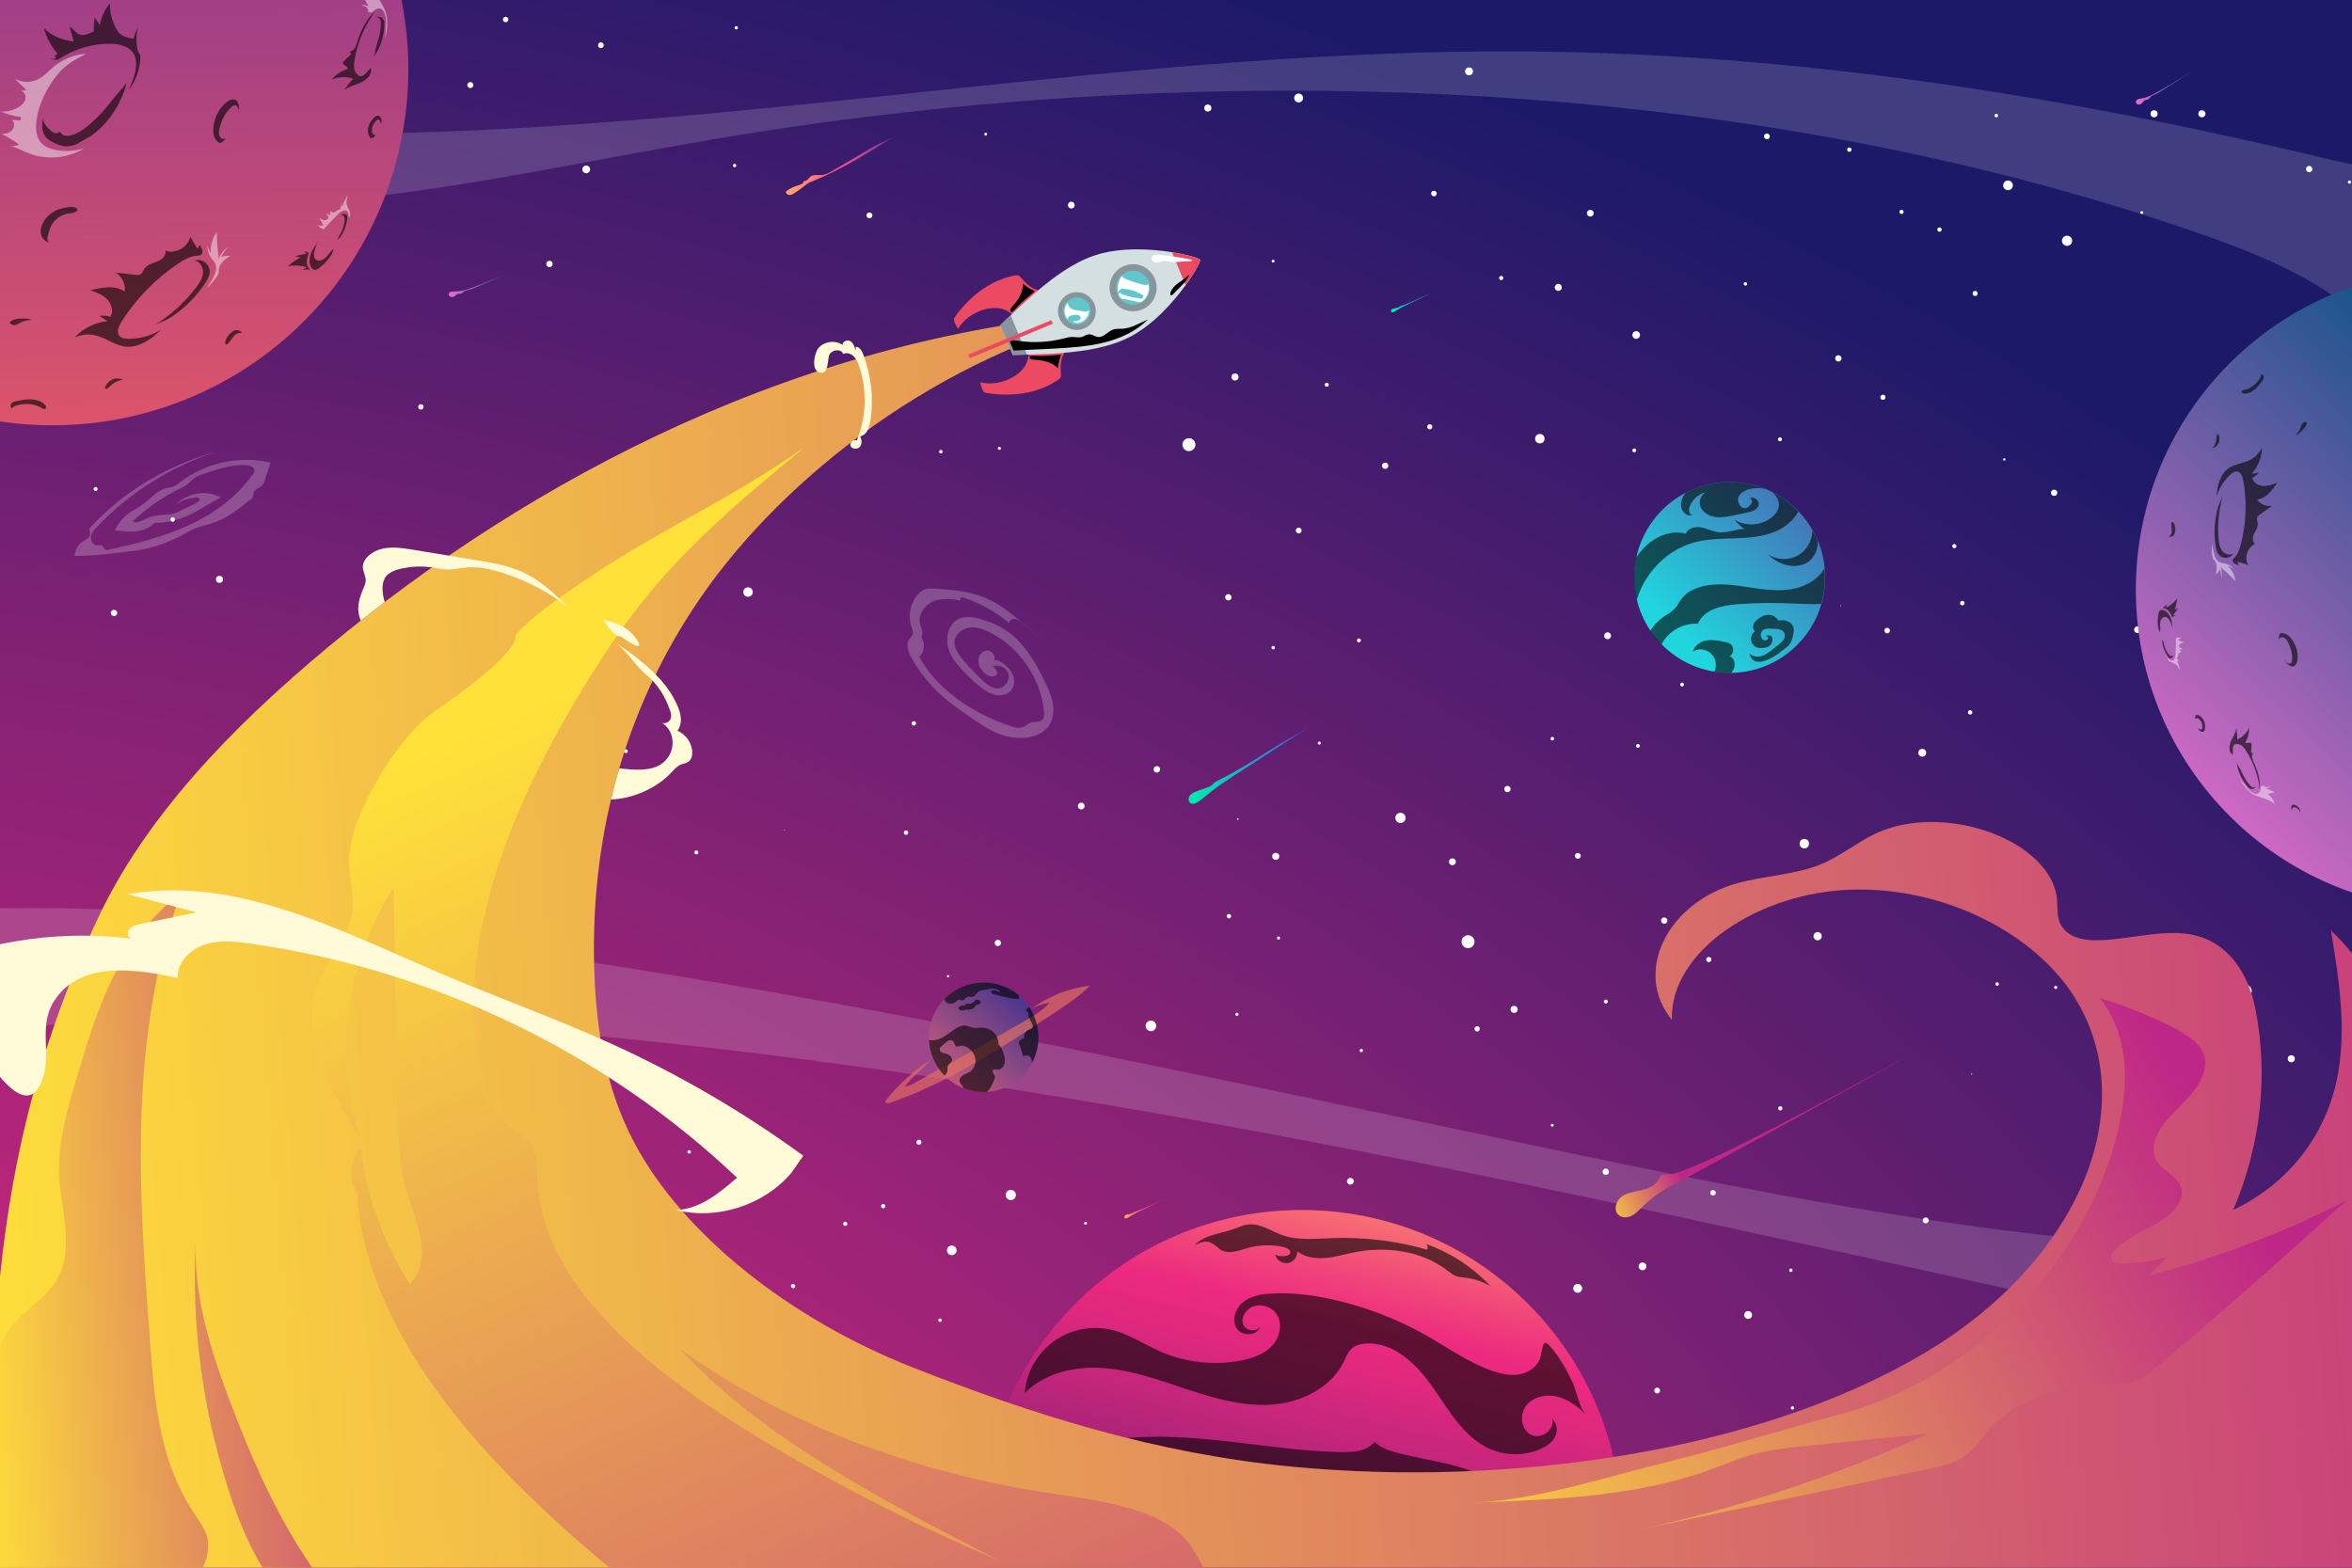 <?xml version="1.0" encoding="utf-8"?>
<!-- Generator: Adobe Illustrator 24.1.2, SVG Export Plug-In . SVG Version: 6.00 Build 0)  -->
<svg version="1.1" xmlns="http://www.w3.org/2000/svg" xmlns:xlink="http://www.w3.org/1999/xlink" x="0px" y="0px"
	 viewBox="0 0 750 500" style="enable-background:new 0 0 750 500;" xml:space="preserve">
<rect x="0" y="0" width="750" height="500" fill="#333333" stroke="none"/>
<style type="text/css">
	.st0{clip-path:url(#SVGID_2_);}
	.st1{fill:url(#SVGID_3_);}
	.st2{opacity:0.16;fill:#FFFFFF;}
	.st3{fill:#FFFFFF;}
	.st4{fill:url(#SVGID_4_);}
	.st5{fill:url(#SVGID_5_);}
	.st6{fill:url(#SVGID_6_);}
	.st7{fill:url(#SVGID_7_);}
	.st8{fill:url(#SVGID_8_);}
	.st9{fill:url(#SVGID_9_);}
	.st10{fill:url(#SVGID_10_);}
	.st11{opacity:0.22;fill:#FFFFFF;}
	.st12{fill:url(#SVGID_11_);}
	.st13{opacity:0.6;}
	.st14{opacity:0.46;fill:#FFFFFF;}
	.st15{fill:url(#SVGID_12_);}
	.st16{opacity:0.7;fill:#E07061;}
	.st17{opacity:0.6;clip-path:url(#SVGID_14_);}
	.st18{fill:url(#SVGID_15_);}
	.st19{fill:none;}
	.st20{fill:url(#SVGID_16_);}
	.st21{fill:url(#SVGID_17_);}
	.st22{clip-path:url(#SVGID_19_);}
	.st23{clip-path:url(#SVGID_21_);}
	.st24{fill:url(#SVGID_22_);}
	.st25{fill:url(#SVGID_23_);}
	.st26{fill:url(#SVGID_24_);}
	.st27{fill:#FFFAD7;}
	.st28{fill:url(#SVGID_25_);}
	.st29{fill:#EC4963;}
	.st30{fill:#D4DFE1;}
	.st31{fill:#88959D;}
	.st32{fill:#62C7CD;}
</style>
<g id="BACKGROUND">
	<g>
		<defs>
			<rect id="SVGID_1_" y="0" width="750" height="500"/>
		</defs>
		<clipPath id="SVGID_2_">
			<use xlink:href="#SVGID_1_"  style="overflow:visible;"/>
		</clipPath>
		<g class="st0">
			<g>
				<g>
					
						<radialGradient id="SVGID_3_" cx="-95.985" cy="696.864" r="783.313" gradientTransform="matrix(1.5 0 0 1 0.043 0)" gradientUnits="userSpaceOnUse">
						<stop  offset="0" style="stop-color:#FFAB67"/>
						<stop  offset="0.022" style="stop-color:#FC946B"/>
						<stop  offset="0.101" style="stop-color:#F1477A"/>
						<stop  offset="0.137" style="stop-color:#ED2980"/>
						<stop  offset="0.231" style="stop-color:#DF287E"/>
						<stop  offset="0.408" style="stop-color:#BA257A"/>
						<stop  offset="0.65" style="stop-color:#7F2174"/>
						<stop  offset="0.944" style="stop-color:#2D1A6B"/>
						<stop  offset="1" style="stop-color:#1D1969"/>
					</radialGradient>
					<rect x="0" y="0" class="st1" width="750" height="500"/>
					<g>
						<g>
							<path class="st2" d="M499.55,367.54c-121.83-25.46-243.42-53-371.97-69.17c-47.99-6.04-98.11-10.46-141.92-8.17
								c-2.88,0.15-5.8,0.34-7.89,0.91c-3.06,0.83-3.84,2.34-4.44,3.77c-5.49,13-6.98,26.55-4.43,40.41
								c49.24-14.28,131.33-12.94,208.03-6.12c178.34,15.86,346.9,56.75,513.92,92.96c23.51,5.1,47.74,10.22,72.85,12.58
								c6.1,0.57,13.2,0.88,16.16-0.56c1.9-0.93,1.47-2.33,0.88-3.64c-3.42-7.51-11.47-21.2-29.63-27.94
								c-15.48-5.75-47.91-4.07-66.34-5.46C621.25,392.27,558.72,379.9,499.55,367.54z"/>
							<path class="st2" d="M-0.43,57.85c36.15,9.62,76.27,9.6,114.49,5.41c38.22-4.19,75.27-12.37,112.87-18.75
								c157.68-26.75,329.82-20.56,474.89,30.13c22.77,7.96,46.17,17.98,56.56,34.19c3.46-18.23,8.87-36.27,16.15-53.95
								c-13.36,0.44-26.35-2.75-39.01-5.75c-80.19-18.98-163.92-32.04-248.6-32.72C362.9,15.44,241.11,40.93,117.1,42.6
								c-22.63,0.31-45.47-0.2-67.48-3.87C27.75,35.08,7.22,28.4-13.41,22.16c-4.85-1.47-9.95-2.94-15.22-2.67
								c-13.66,0.7-20.54,13.16-15.78,22.1c4.77,8.95,16.74,14.88,28.06,20.26C-11.99,58.99-6.4,58.14-0.43,57.85z"/>
						</g>
						<g>
							<circle class="st3" cx="399.53" cy="404" r="1"/>
							<circle class="st3" cx="412.36" cy="399.83" r="0.5"/>
							<polygon class="st3" points="424.53,389.67 424.53,389.67 424.53,389.67 424.53,389.67 							"/>
							<circle class="st3" cx="350.07" cy="421.63" r="1.13"/>
							<circle class="st3" cx="365.32" cy="421.63" r="1.13"/>
							<polygon class="st3" points="326.44,381.25 326.44,381.25 326.44,381.25 326.44,381.25 							"/>
							<path class="st3" d="M346.61,390.13c0,0.25-0.21,0.46-0.46,0.46c-0.25,0-0.46-0.21-0.46-0.46c0-0.25,0.21-0.46,0.46-0.46
								C346.41,389.67,346.61,389.87,346.61,390.13z"/>
							<path class="st3" d="M305.03,398.79c0,0.85-0.69,1.54-1.54,1.54s-1.54-0.69-1.54-1.54c0-0.85,0.69-1.54,1.54-1.54
								S305.03,397.94,305.03,398.79z"/>
							<circle class="st3" cx="322.32" cy="381.13" r="1.63"/>
							<path class="st3" d="M293.82,364.31c0,0.45-0.36,0.81-0.81,0.81c-0.45,0-0.81-0.36-0.81-0.81s0.36-0.81,0.81-0.81
								C293.46,363.5,293.82,363.86,293.82,364.31z"/>
							<path class="st3" d="M282.32,384.69c0,0.38-0.31,0.69-0.69,0.69s-0.69-0.31-0.69-0.69s0.31-0.69,0.69-0.69
								S282.32,384.31,282.32,384.69z"/>
							<path class="st3" d="M300.32,421.06c0,0.31-0.25,0.56-0.56,0.56c-0.31,0-0.56-0.25-0.56-0.56s0.25-0.56,0.56-0.56
								C300.07,420.5,300.32,420.75,300.32,421.06z"/>
							<path class="st3" d="M220.31,367.39c0,0.31-0.25,0.56-0.56,0.56c-0.31,0-0.56-0.25-0.56-0.56c0-0.31,0.25-0.56,0.56-0.56
								C220.06,366.83,220.31,367.08,220.31,367.39z"/>
							<path class="st3" d="M253.57,410.19c0,0.38-0.31,0.69-0.69,0.69s-0.69-0.31-0.69-0.69s0.31-0.69,0.69-0.69
								S253.57,409.81,253.57,410.19z"/>
							<path class="st3" d="M186.14,351.08c0,0.68-0.55,1.22-1.22,1.22c-0.68,0-1.22-0.55-1.22-1.22c0-0.68,0.55-1.22,1.22-1.22
								C185.59,349.86,186.14,350.4,186.14,351.08z"/>
							<path class="st3" d="M161.21,366.26c0,0.62-0.51,1.13-1.13,1.13c-0.62,0-1.13-0.51-1.13-1.13c0-0.62,0.51-1.13,1.13-1.13
								C160.7,365.13,161.21,365.63,161.21,366.26z"/>
							<path class="st3" d="M368.69,327.19c0,0.93-0.76,1.69-1.69,1.69c-0.93,0-1.69-0.76-1.69-1.69c0-0.93,0.76-1.69,1.69-1.69
								C367.94,325.5,368.69,326.26,368.69,327.19z"/>
							<circle class="st3" cx="394.44" cy="323.5" r="0.5"/>
							<circle class="st3" cx="302.32" cy="311.38" r="0.38"/>
							<circle class="st3" cx="318.19" cy="300.75" r="1"/>
							<circle class="st3" cx="222.07" cy="271.88" r="0.63"/>
							<path class="st3" d="M250.28,264.71c0,0.08-0.06,0.14-0.14,0.14c-0.08,0-0.14-0.06-0.14-0.14c0-0.08,0.06-0.14,0.14-0.14
								C250.22,264.57,250.28,264.63,250.28,264.71z"/>
							<path class="st3" d="M176.9,255.15c0,0.61-0.49,1.1-1.1,1.1c-0.61,0-1.1-0.49-1.1-1.1c0-0.61,0.49-1.1,1.1-1.1
								C176.41,254.05,176.9,254.54,176.9,255.15z"/>
							<path class="st3" d="M200.17,239.58c0,0.34-0.27,0.61-0.61,0.61s-0.61-0.27-0.61-0.61c0-0.34,0.27-0.61,0.61-0.61
								S200.17,239.24,200.17,239.58z"/>
							<circle class="st3" cx="394.69" cy="261.25" r="0.25"/>
							<path class="st3" d="M418.19,250c0,0-0.95,0-2.13,0c-1.17,0-2.13,0-2.13,0s0.95,0,2.13,0C417.24,250,418.19,250,418.19,250z"
								/>
							<circle class="st3" cx="446.58" cy="260.86" r="1.63"/>
							<path class="st3" d="M464.24,274.85c0,0.61-0.49,1.1-1.1,1.1c-0.61,0-1.1-0.49-1.1-1.1c0-0.61,0.49-1.1,1.1-1.1
								C463.75,273.75,464.24,274.24,464.24,274.85z"/>
							<path class="st3" d="M406.57,206.56c0,0.31-0.25,0.56-0.56,0.56c-0.31,0-0.56-0.25-0.56-0.56s0.25-0.56,0.56-0.56
								C406.32,206,406.57,206.25,406.57,206.56z"/>
							<circle class="st3" cx="391.69" cy="190.5" r="1"/>
							<path class="st3" d="M415.06,169.2c0,0.52-0.42,0.93-0.93,0.93c-0.52,0-0.93-0.42-0.93-0.93c0-0.52,0.42-0.93,0.93-0.93
								C414.64,168.26,415.06,168.68,415.06,169.2z"/>
							<circle class="st3" cx="433.32" cy="204.25" r="0.62"/>
							<circle class="st3" cx="441.69" cy="148.55" r="1"/>
							<path class="st3" d="M456.74,136.12c0,0.46-0.37,0.82-0.82,0.82c-0.46,0-0.82-0.37-0.82-0.82s0.37-0.82,0.82-0.82
								C456.37,135.3,456.74,135.66,456.74,136.12z"/>
							<path class="st3" d="M381.19,141.82c0,1.14-0.93,2.07-2.07,2.07c-1.14,0-2.07-0.93-2.07-2.07s0.93-2.07,2.07-2.07
								C380.27,139.75,381.19,140.68,381.19,141.82z"/>
							<circle class="st3" cx="393.82" cy="120.23" r="1.13"/>
							<circle class="st3" cx="423.08" cy="122.72" r="0.64"/>
							<path class="st3" d="M300.58,144.05c0,0.31-0.25,0.57-0.57,0.57c-0.31,0-0.57-0.25-0.57-0.57c0-0.31,0.25-0.57,0.57-0.57
								C300.32,143.49,300.58,143.74,300.58,144.05z"/>
							<circle class="st3" cx="318.69" cy="142.99" r="0.5"/>
							<path class="st3" d="M292.05,115.37c0,0.1-0.08,0.18-0.18,0.18c-0.1,0-0.18-0.08-0.18-0.18s0.08-0.18,0.18-0.18
								C291.97,115.19,292.05,115.27,292.05,115.37z"/>
							<path class="st3" d="M244.09,159.32c0,0.73-0.59,1.32-1.32,1.32c-0.73,0-1.32-0.59-1.32-1.32c0-0.73,0.59-1.32,1.32-1.32
								C243.5,158,244.09,158.59,244.09,159.32z"/>
							<path class="st3" d="M176.24,84.18c0,0.57-0.46,1.02-1.02,1.02c-0.57,0-1.02-0.46-1.02-1.02c0-0.56,0.46-1.02,1.02-1.02
								C175.78,83.16,176.24,83.62,176.24,84.18z"/>
							<path class="st3" d="M234.79,52.79c0,0.3-0.24,0.54-0.54,0.54c-0.3,0-0.54-0.24-0.54-0.54s0.24-0.54,0.54-0.54
								C234.54,52.25,234.79,52.49,234.79,52.79z"/>
							<path class="st3" d="M188.17,54.03c0,0.68-0.56,1.24-1.24,1.24c-0.68,0-1.24-0.56-1.24-1.24c0-0.68,0.56-1.24,1.24-1.24
								C187.62,52.79,188.17,53.35,188.17,54.03z"/>
							<circle class="st3" cx="30.49" cy="155.96" r="0.63"/>
							<path class="st3" d="M55.78,165.71c0,0.39-0.32,0.71-0.71,0.71c-0.39,0-0.71-0.32-0.71-0.71c0-0.39,0.32-0.71,0.71-0.71
								C55.46,165,55.78,165.32,55.78,165.71z"/>
							<circle class="st3" cx="69.99" cy="184.79" r="1.13"/>
							<circle class="st3" cx="36.36" cy="195.5" r="1"/>
							<path class="st3" d="M162.11,6.21c0,0.48-0.39,0.87-0.87,0.87c-0.48,0-0.87-0.39-0.87-0.87s0.39-0.87,0.87-0.87
								C161.72,5.34,162.11,5.73,162.11,6.21z"/>
							<path class="st3" d="M192.53,14.42c0,0.51-0.41,0.92-0.92,0.92c-0.51,0-0.92-0.41-0.92-0.92c0-0.51,0.41-0.92,0.92-0.92
								C192.12,13.5,192.53,13.91,192.53,14.42z"/>
							<path class="st3" d="M208.53,16.4c0,0-0.45,0-1,0c-0.55,0-1,0-1,0s0.45,0,1,0C208.08,16.4,208.53,16.4,208.53,16.4z"/>
							<path class="st3" d="M235.3,8.86c0,0.29-0.24,0.53-0.53,0.53c-0.29,0-0.53-0.24-0.53-0.53s0.24-0.53,0.53-0.53
								C235.07,8.33,235.3,8.57,235.3,8.86z"/>
							<circle class="st3" cx="385.15" cy="34.46" r="1.13"/>
							<path class="st3" d="M415.53,31.25c0,0.78-0.63,1.42-1.42,1.42s-1.42-0.63-1.42-1.42s0.63-1.42,1.42-1.42
								S415.53,30.47,415.53,31.25z"/>
							<path class="st3" d="M342.69,65.42c0,0.6-0.48,1.08-1.08,1.08c-0.6,0-1.08-0.49-1.08-1.08s0.49-1.08,1.08-1.08
								C342.21,64.33,342.69,64.82,342.69,65.42z"/>
							<circle class="st3" cx="468.44" cy="22.75" r="1.25"/>
							<circle class="st3" cx="134.21" cy="129.77" r="0.85"/>
							<polygon class="st3" points="135.06,72.4 135.06,72.4 135.06,72.4 135.06,72.4 							"/>
							<path class="st3" d="M150.94,27.13c0,0.53-0.43,0.96-0.96,0.96c-0.53,0-0.96-0.43-0.96-0.96c0-0.53,0.43-0.96,0.96-0.96
								C150.52,26.17,150.94,26.6,150.94,27.13z"/>
							<path class="st3" d="M314.78,42.79c0,0.25-0.21,0.46-0.46,0.46c-0.25,0-0.46-0.21-0.46-0.46c0-0.25,0.21-0.46,0.46-0.46
								C314.57,42.33,314.78,42.54,314.78,42.79z"/>
							<path class="st3" d="M406.44,83.29c0,0.25-0.21,0.46-0.46,0.46s-0.46-0.21-0.46-0.46c0-0.25,0.21-0.46,0.46-0.46
								S406.44,83.04,406.44,83.29z"/>
							<path class="st3" d="M458.14,61.72c0,0.49-0.4,0.89-0.89,0.89c-0.49,0-0.89-0.4-0.89-0.89c0-0.49,0.4-0.89,0.89-0.89
								C457.74,60.83,458.14,61.23,458.14,61.72z"/>
							<path class="st3" d="M479.36,88.67c0,0.37-0.3,0.67-0.67,0.67c-0.37,0-0.67-0.3-0.67-0.67s0.3-0.67,0.67-0.67
								C479.06,88,479.36,88.3,479.36,88.67z"/>
							<path class="st3" d="M421.18,236.99c0,0.27-0.22,0.49-0.49,0.49c-0.27,0-0.49-0.22-0.49-0.49c0-0.27,0.22-0.49,0.49-0.49
								C420.96,236.5,421.18,236.72,421.18,236.99z"/>
							<path class="st3" d="M345.86,257.08c0,0.6-0.48,1.08-1.08,1.08c-0.6,0-1.08-0.49-1.08-1.08s0.49-1.08,1.08-1.08
								C345.38,256,345.86,256.49,345.86,257.08z"/>
							<path class="st3" d="M292.11,230.71c0,0.39-0.32,0.71-0.71,0.71c-0.39,0-0.71-0.32-0.71-0.71c0-0.39,0.32-0.71,0.71-0.71
								C291.79,230,292.11,230.32,292.11,230.71z"/>
							<circle class="st3" cx="238.53" cy="188.83" r="1.5"/>
							<path class="st3" d="M227.53,414.42c0,0.51-0.41,0.92-0.92,0.92c-0.51,0-0.92-0.41-0.92-0.92c0-0.51,0.41-0.92,0.92-0.92
								C227.12,413.5,227.53,413.91,227.53,414.42z"/>
							<polygon class="st3" points="290.86,446.17 290.86,446.17 290.86,446.17 290.86,446.17 							"/>
							<path class="st3" d="M270.19,390.33c0,0.37-0.3,0.67-0.67,0.67c-0.37,0-0.67-0.3-0.67-0.67s0.3-0.67,0.67-0.67
								C269.9,389.67,270.19,389.97,270.19,390.33z"/>
							<path class="st3" d="M171.36,389.92c0,0.6-0.49,1.08-1.08,1.08c-0.6,0-1.08-0.49-1.08-1.08s0.49-1.08,1.08-1.08
								C170.88,388.83,171.36,389.32,171.36,389.92z"/>
							<circle class="st3" cx="154.19" cy="318" r="1.5"/>
							<path class="st3" d="M184.92,314.28c0,0.34-0.27,0.61-0.61,0.61s-0.61-0.27-0.61-0.61c0-0.34,0.27-0.61,0.61-0.61
								S184.92,313.94,184.92,314.28z"/>
							<path class="st3" d="M369.94,245.38c0,0.58-0.47,1.04-1.04,1.04c-0.58,0-1.04-0.47-1.04-1.04s0.47-1.04,1.04-1.04
								C369.48,244.33,369.94,244.8,369.94,245.38z"/>
							<path class="st3" d="M289.62,265.56c0,0.39-0.32,0.71-0.71,0.71c-0.39,0-0.71-0.32-0.71-0.71c0-0.39,0.32-0.71,0.71-0.71
								C289.3,264.85,289.62,265.17,289.62,265.56z"/>
							<path class="st3" d="M278.19,68.69c0,0.52-0.42,0.94-0.94,0.94c-0.52,0-0.94-0.42-0.94-0.94c0-0.52,0.42-0.94,0.94-0.94
								C277.77,67.75,278.19,68.17,278.19,68.69z"/>
							<circle class="st3" cx="345.09" cy="107.1" r="0.52"/>
							<circle class="st3" cx="736.35" cy="53.92" r="1"/>
							<circle class="st3" cx="749.19" cy="58.08" r="0.5"/>
							<polygon class="st3" points="761.35,68.25 761.35,68.25 761.35,68.25 761.35,68.25 							"/>
							<circle class="st3" cx="686.89" cy="36.29" r="1.13"/>
							<circle class="st3" cx="702.14" cy="36.29" r="1.13"/>
							<polygon class="st3" points="663.27,76.67 663.27,76.67 663.27,76.67 663.27,76.67 							"/>
							<path class="st3" d="M683.44,67.79c0-0.25-0.21-0.46-0.46-0.46c-0.25,0-0.46,0.21-0.46,0.46c0,0.25,0.21,0.46,0.46,0.46
								C683.23,68.25,683.44,68.04,683.44,67.79z"/>
							<path class="st3" d="M641.85,59.12c0-0.85-0.69-1.54-1.54-1.54c-0.85,0-1.54,0.69-1.54,1.54c0,0.85,0.69,1.54,1.54,1.54
								C641.16,60.67,641.85,59.98,641.85,59.12z"/>
							<circle class="st3" cx="659.14" cy="76.79" r="1.63"/>
							<circle class="st3" cx="629.83" cy="93.6" r="0.81"/>
							<circle class="st3" cx="618.46" cy="73.23" r="0.69"/>
							<circle class="st3" cx="636.58" cy="36.85" r="0.56"/>
							<path class="st3" d="M557.13,90.53c0-0.31-0.25-0.56-0.56-0.56c-0.31,0-0.56,0.25-0.56,0.56c0,0.31,0.25,0.56,0.56,0.56
								C556.88,91.08,557.13,90.84,557.13,90.53z"/>
							<circle class="st3" cx="589.71" cy="47.73" r="0.69"/>
							<path class="st3" d="M522.97,106.84c0-0.68-0.55-1.22-1.22-1.22c-0.68,0-1.22,0.55-1.22,1.22c0,0.68,0.55,1.22,1.22,1.22
								C522.42,108.06,522.97,107.51,522.97,106.84z"/>
							<path class="st3" d="M498.03,91.66c0-0.62-0.51-1.13-1.13-1.13c-0.62,0-1.13,0.51-1.13,1.13c0,0.62,0.51,1.13,1.13,1.13
								C497.53,92.79,498.03,92.28,498.03,91.66z"/>
							<circle class="st3" cx="703.83" cy="130.73" r="1.69"/>
							<circle class="st3" cx="731.27" cy="134.42" r="0.5"/>
							<circle class="st3" cx="639.14" cy="146.54" r="0.38"/>
							<circle class="st3" cx="655.02" cy="157.17" r="1"/>
							<circle class="st3" cx="558.89" cy="186.04" r="0.63"/>
							<circle class="st3" cx="586.97" cy="193.21" r="0.14"/>
							<path class="st3" d="M513.72,202.77c0-0.61-0.49-1.1-1.1-1.1c-0.61,0-1.1,0.49-1.1,1.1c0,0.61,0.49,1.1,1.1,1.1
								C513.23,203.87,513.72,203.38,513.72,202.77z"/>
							<circle class="st3" cx="536.38" cy="218.33" r="0.61"/>
							<circle class="st3" cx="731.52" cy="196.67" r="0.25"/>
							<path class="st3" d="M755.02,207.92c0,0-0.95,0-2.13,0c-1.17,0-2.13,0-2.13,0s0.95,0,2.13,0
								C754.07,207.92,755.02,207.92,755.02,207.92z"/>
							<path class="st3" d="M785.03,197.06c0-0.9-0.73-1.63-1.63-1.63c-0.9,0-1.63,0.73-1.63,1.63c0,0.9,0.73,1.63,1.63,1.63
								C784.3,198.69,785.03,197.96,785.03,197.06z"/>
							<path class="st3" d="M801.07,183.07c0-0.61-0.49-1.1-1.1-1.1s-1.1,0.49-1.1,1.1c0,0.61,0.49,1.1,1.1,1.1
								S801.07,183.67,801.07,183.07z"/>
							<circle class="st3" cx="742.83" cy="251.35" r="0.56"/>
							<circle class="st3" cx="728.52" cy="267.42" r="1"/>
							<circle class="st3" cx="750.95" cy="288.72" r="0.93"/>
							<circle class="st3" cx="770.14" cy="253.66" r="0.62"/>
							<circle class="st3" cx="586.21" cy="114.3" r="1"/>
							<circle class="st3" cx="600.43" cy="126.72" r="0.82"/>
							<path class="st3" d="M718.02,316.1c0-1.14-0.93-2.07-2.07-2.07c-1.14,0-2.07,0.93-2.07,2.07c0,1.14,0.93,2.07,2.07,2.07
								C717.09,318.17,718.02,317.24,718.02,316.1z"/>
							<circle class="st3" cx="730.64" cy="337.68" r="1.13"/>
							<path class="st3" d="M568.23,140.12c0-0.35-0.28-0.64-0.64-0.64c-0.35,0-0.64,0.28-0.64,0.64c0,0.35,0.28,0.64,0.64,0.64
								C567.95,140.76,568.23,140.47,568.23,140.12z"/>
							<path class="st3" d="M637.4,313.86c0-0.31-0.25-0.57-0.57-0.57c-0.31,0-0.57,0.25-0.57,0.57c0,0.31,0.25,0.57,0.57,0.57
								C637.15,314.43,637.4,314.18,637.4,313.86z"/>
							<circle class="st3" cx="655.52" cy="314.93" r="0.5"/>
							<path class="st3" d="M628.88,342.55c0-0.1-0.08-0.18-0.18-0.18s-0.18,0.08-0.18,0.18c0,0.1,0.08,0.18,0.18,0.18
								S628.88,342.65,628.88,342.55z"/>
							<path class="st3" d="M580.92,298.59c0-0.73-0.59-1.32-1.32-1.32c-0.73,0-1.32,0.59-1.32,1.32c0,0.73,0.59,1.32,1.32,1.32
								C580.32,299.92,580.92,299.32,580.92,298.59z"/>
							<path class="st3" d="M513.07,373.73c0-0.56-0.46-1.02-1.02-1.02c-0.57,0-1.02,0.46-1.02,1.02c0,0.57,0.46,1.02,1.02,1.02
								C512.61,374.76,513.07,374.3,513.07,373.73z"/>
							<path class="st3" d="M571.61,405.13c0-0.3-0.24-0.54-0.54-0.54s-0.54,0.24-0.54,0.54s0.24,0.54,0.54,0.54
								S571.61,405.42,571.61,405.13z"/>
							<path class="st3" d="M525,403.89c0-0.68-0.56-1.24-1.24-1.24c-0.68,0-1.24,0.56-1.24,1.24c0,0.68,0.56,1.24,1.24,1.24
								C524.44,405.13,525,404.57,525,403.89z"/>
							<path class="st3" d="M392.6,292.21c0-0.39-0.32-0.71-0.71-0.71s-0.71,0.32-0.71,0.71s0.32,0.71,0.71,0.71
								S392.6,292.6,392.6,292.21z"/>
							<circle class="st3" cx="406.81" cy="273.12" r="1.13"/>
							<path class="st3" d="M498.93,451.7c0-0.48-0.39-0.87-0.87-0.87c-0.48,0-0.87,0.39-0.87,0.87c0,0.48,0.39,0.87,0.87,0.87
								C498.54,452.58,498.93,452.18,498.93,451.7z"/>
							<path class="st3" d="M529.35,443.5c0-0.51-0.41-0.92-0.92-0.92c-0.51,0-0.92,0.41-0.92,0.92c0,0.51,0.41,0.92,0.92,0.92
								C528.94,444.42,529.35,444.01,529.35,443.5z"/>
							<path class="st3" d="M545.35,441.52c0,0-0.45,0-1,0c-0.55,0-1,0-1,0s0.45,0,1,0C544.91,441.52,545.35,441.52,545.35,441.52z"
								/>
							<path class="st3" d="M572.13,449.05c0-0.29-0.24-0.53-0.53-0.53s-0.53,0.24-0.53,0.53c0,0.29,0.24,0.53,0.53,0.53
								S572.13,449.35,572.13,449.05z"/>
							<circle class="st3" cx="721.98" cy="423.46" r="1.13"/>
							<path class="st3" d="M752.35,426.67c0-0.78-0.63-1.42-1.42-1.42s-1.42,0.63-1.42,1.42s0.63,1.42,1.42,1.42
								S752.35,427.45,752.35,426.67z"/>
							<path class="st3" d="M679.52,392.5c0-0.6-0.49-1.08-1.08-1.08c-0.6,0-1.08,0.49-1.08,1.08s0.48,1.08,1.08,1.08
								C679.03,393.58,679.52,393.1,679.52,392.5z"/>
							<circle class="st3" cx="612.96" cy="240.09" r="1.25"/>
							<path class="st3" d="M471.88,328.14c0-0.47-0.38-0.85-0.85-0.85c-0.47,0-0.85,0.38-0.85,0.85c0,0.47,0.38,0.85,0.85,0.85
								C471.5,328.99,471.88,328.61,471.88,328.14z"/>
							<polygon class="st3" points="471.88,385.52 471.88,385.52 471.88,385.52 471.88,385.52 							"/>
							<path class="st3" d="M487.77,430.79c0-0.53-0.43-0.96-0.96-0.96s-0.96,0.43-0.96,0.96c0,0.53,0.43,0.96,0.96,0.96
								S487.77,431.32,487.77,430.79z"/>
							<path class="st3" d="M651.6,415.12c0-0.25-0.21-0.46-0.46-0.46c-0.25,0-0.46,0.21-0.46,0.46c0,0.25,0.21,0.46,0.46,0.46
								C651.4,415.58,651.6,415.38,651.6,415.12z"/>
							<path class="st3" d="M743.27,374.62c0-0.25-0.21-0.46-0.46-0.46s-0.46,0.21-0.46,0.46c0,0.25,0.21,0.46,0.46,0.46
								S743.27,374.88,743.27,374.62z"/>
							<path class="st3" d="M602.66,201.12c0-0.49-0.4-0.89-0.89-0.89c-0.49,0-0.89,0.4-0.89,0.89c0,0.49,0.4,0.89,0.89,0.89
								C602.26,202.01,602.66,201.61,602.66,201.12z"/>
							<path class="st3" d="M623.87,174.18c0-0.37-0.3-0.67-0.67-0.67c-0.37,0-0.67,0.3-0.67,0.67c0,0.37,0.3,0.67,0.67,0.67
								C623.58,174.84,623.87,174.54,623.87,174.18z"/>
							<path class="st3" d="M758.01,220.92c0-0.27-0.22-0.49-0.49-0.49c-0.27,0-0.49,0.22-0.49,0.49c0,0.27,0.22,0.49,0.49,0.49
								C757.78,221.42,758.01,221.19,758.01,220.92z"/>
							<path class="st3" d="M682.69,200.83c0-0.6-0.48-1.08-1.08-1.08c-0.6,0-1.08,0.49-1.08,1.08c0,0.6,0.48,1.08,1.08,1.08
								C682.2,201.92,682.69,201.43,682.69,200.83z"/>
							<path class="st3" d="M628.94,227.21c0-0.39-0.32-0.71-0.71-0.71c-0.39,0-0.71,0.32-0.71,0.71c0,0.39,0.32,0.71,0.71,0.71
								C628.62,227.92,628.94,227.6,628.94,227.21z"/>
							<circle class="st3" cx="575.35" cy="269.08" r="1.5"/>
							<path class="st3" d="M564.35,43.5c0-0.51-0.41-0.92-0.92-0.92c-0.51,0-0.92,0.41-0.92,0.92c0,0.51,0.41,0.92,0.92,0.92
								C563.94,44.42,564.35,44.01,564.35,43.5z"/>
							<polygon class="st3" points="627.69,11.75 627.69,11.75 627.69,11.75 627.69,11.75 							"/>
							<path class="st3" d="M607.02,67.58c0-0.37-0.3-0.67-0.67-0.67c-0.37,0-0.67,0.3-0.67,0.67s0.3,0.67,0.67,0.67
								C606.72,68.25,607.02,67.95,607.02,67.58z"/>
							<path class="st3" d="M508.19,68c0-0.6-0.49-1.08-1.08-1.08c-0.6,0-1.08,0.49-1.08,1.08c0,0.6,0.49,1.08,1.08,1.08
								C507.7,69.08,508.19,68.6,508.19,68z"/>
							<circle class="st3" cx="491.02" cy="139.92" r="1.5"/>
							<circle class="st3" cx="521.13" cy="143.64" r="0.61"/>
							<path class="st3" d="M706.77,212.54c0-0.58-0.47-1.04-1.04-1.04c-0.58,0-1.04,0.47-1.04,1.04s0.47,1.04,1.04,1.04
								C706.3,213.58,706.77,213.12,706.77,212.54z"/>
							<circle class="st3" cx="625.73" cy="192.36" r="0.71"/>
							<circle class="st3" cx="614.08" cy="389.23" r="0.94"/>
							<circle class="st3" cx="681.92" cy="350.81" r="0.52"/>
							<circle class="st3" cx="495" cy="235.6" r="0.56"/>
							<circle class="st3" cx="480.69" cy="251.66" r="1"/>
							<path class="st3" d="M504.05,272.96c0-0.52-0.42-0.93-0.93-0.93c-0.52,0-0.93,0.42-0.93,0.93c0,0.52,0.42,0.93,0.93,0.93
								C503.64,273.9,504.05,273.48,504.05,272.96z"/>
							<path class="st3" d="M522.93,237.91c0-0.34-0.28-0.62-0.62-0.62s-0.62,0.28-0.62,0.62c0,0.34,0.28,0.62,0.62,0.62
								S522.93,238.26,522.93,237.91z"/>
							<circle class="st3" cx="530.69" cy="293.61" r="1"/>
							<circle class="st3" cx="544.9" cy="306.04" r="0.82"/>
							<circle class="st3" cx="468.12" cy="300.35" r="2.07"/>
							<circle class="st3" cx="482.81" cy="321.93" r="1.13"/>
							<path class="st3" d="M512.71,319.44c0-0.35-0.28-0.64-0.64-0.64c-0.35,0-0.64,0.29-0.64,0.64c0,0.35,0.29,0.64,0.64,0.64
								C512.42,320.08,512.71,319.79,512.71,319.44z"/>
							<circle class="st3" cx="407.69" cy="299.18" r="0.5"/>
							<circle class="st3" cx="474.14" cy="407.7" r="1.13"/>
							<path class="st3" d="M504.52,410.91c0-0.78-0.63-1.42-1.42-1.42c-0.78,0-1.42,0.63-1.42,1.42s0.63,1.42,1.42,1.42
								C503.89,412.33,504.52,411.7,504.52,410.91z"/>
							<path class="st3" d="M431.69,376.75c0-0.6-0.49-1.08-1.08-1.08c-0.6,0-1.08,0.48-1.08,1.08c0,0.6,0.49,1.08,1.08,1.08
								C431.2,377.83,431.69,377.34,431.69,376.75z"/>
							<circle class="st3" cx="557.44" cy="419.41" r="1.25"/>
							<path class="st3" d="M495.44,358.87c0-0.25-0.21-0.46-0.46-0.46c-0.25,0-0.46,0.21-0.46,0.46c0,0.25,0.21,0.46,0.46,0.46
								C495.23,359.33,495.44,359.12,495.44,358.87z"/>
							<path class="st3" d="M547.13,380.44c0-0.49-0.4-0.89-0.89-0.89c-0.49,0-0.89,0.4-0.89,0.89c0,0.49,0.4,0.89,0.89,0.89
								C546.74,381.33,547.13,380.93,547.13,380.44z"/>
							<circle class="st3" cx="567.69" cy="353.5" r="0.67"/>
							<circle class="st3" cx="434.09" cy="335.06" r="0.52"/>
						</g>
					</g>
				</g>
				<g>
					<linearGradient id="SVGID_4_" gradientUnits="userSpaceOnUse" x1="508.365" y1="386.635" x2="535.865" y2="374.635">
						<stop  offset="0" style="stop-color:#FFE139"/>
						<stop  offset="1" style="stop-color:#BF2786"/>
					</linearGradient>
					<path class="st4" d="M538.73,372.52c-2.3,0.86-4.57,2.01-7.02,2.05c-0.62,0.01-1.29-0.03-1.83,0.29
						c-0.62,0.37-0.88,1.11-1.26,1.72c-1.15,1.87-3.45,2.64-5.59,3.1c-2.14,0.46-4.44,0.78-6.14,2.16c-1.7,1.38-2.39,4.29-0.72,5.72
						c1.12,0.95,2.83,0.85,4.14,0.19c1.31-0.66,2.32-1.77,3.36-2.8c2.93-2.91,6.34-5.34,10.04-7.16
						c4.37-2.15,63.14-34.32,75.03-41.27C582.82,350.94,550.49,368.09,538.73,372.52z"/>
					
						<linearGradient id="SVGID_5_" gradientUnits="userSpaceOnUse" x1="402.639" y1="245.689" x2="441.03" y2="245.689" gradientTransform="matrix(0.999 0.033 -0.033 0.999 -14.75 -15.796)">
						<stop  offset="0" style="stop-color:#00EFA9"/>
						<stop  offset="1" style="stop-color:#3F56F0"/>
					</linearGradient>
					<path class="st5" d="M388.39,248.93c-0.4,0.19-0.8,0.39-1.14,0.68c-0.3,0.26-0.53,0.58-0.84,0.83
						c-0.39,0.32-0.88,0.5-1.36,0.68c-1.07,0.39-2.13,0.78-3.2,1.16c-0.88,0.32-1.8,0.67-2.38,1.4c-0.58,0.73-0.62,1.97,0.16,2.48
						c0.82,0.53,1.89-0.01,2.68-0.58c1.48-1.08,2.86-2.28,4.3-3.41c2.32-1.81,4.79-3.42,7.25-5.02c2.68-1.74,5.37-3.48,8.05-5.22
						c5.44-3.53,10.88-7.06,16.32-10.59c-4.35,2.82-9.04,5.19-13.42,8C399.49,242.77,394.09,246.13,388.39,248.93z"/>
					
						<linearGradient id="SVGID_6_" gradientUnits="userSpaceOnUse" x1="541.153" y1="53.241" x2="553.579" y2="53.241" gradientTransform="matrix(0.987 0.163 -0.163 0.987 -81.107 -45.285)">
						<stop  offset="0" style="stop-color:#00EFA9"/>
						<stop  offset="1" style="stop-color:#3F56F0"/>
					</linearGradient>
					<path class="st6" d="M446.81,97.56c-0.14,0.05-0.27,0.09-0.39,0.17c-0.11,0.07-0.2,0.16-0.3,0.23
						c-0.14,0.09-0.3,0.12-0.47,0.16c-0.36,0.08-0.72,0.16-1.08,0.24c-0.29,0.07-0.61,0.14-0.82,0.35c-0.22,0.21-0.28,0.61-0.05,0.8
						c0.24,0.21,0.61,0.08,0.88-0.07c0.52-0.28,1.01-0.61,1.52-0.91c0.82-0.48,1.68-0.9,2.54-1.31c0.93-0.45,1.87-0.89,2.8-1.34
						c1.89-0.9,3.79-1.81,5.68-2.71c-1.51,0.72-3.12,1.28-4.64,2C450.63,96.06,448.76,96.91,446.81,97.56z"/>
					
						<linearGradient id="SVGID_7_" gradientUnits="userSpaceOnUse" x1="504.306" y1="352.193" x2="516.732" y2="352.193" gradientTransform="matrix(0.987 0.163 -0.163 0.987 -81.107 -45.285)">
						<stop  offset="0" style="stop-color:#FFAB67"/>
						<stop  offset="0.055" style="stop-color:#FF9F6C"/>
						<stop  offset="0.33" style="stop-color:#FF6784"/>
						<stop  offset="0.463" style="stop-color:#FF518D"/>
						<stop  offset="1" style="stop-color:#5E309D"/>
					</linearGradient>
					<path class="st7" d="M361.79,386.54c-0.14,0.05-0.27,0.09-0.39,0.17c-0.11,0.07-0.2,0.16-0.3,0.23
						c-0.14,0.09-0.3,0.12-0.47,0.16c-0.36,0.08-0.72,0.16-1.08,0.24c-0.29,0.07-0.61,0.14-0.82,0.35c-0.22,0.21-0.28,0.61-0.05,0.8
						c0.24,0.21,0.61,0.08,0.88-0.07c0.52-0.28,1.01-0.61,1.52-0.91c0.82-0.48,1.68-0.9,2.54-1.31c0.93-0.45,1.87-0.89,2.8-1.34
						c1.89-0.9,3.79-1.81,5.68-2.71c-1.51,0.72-3.12,1.28-4.64,2C365.61,385.03,363.73,385.88,361.79,386.54z"/>
					<linearGradient id="SVGID_8_" gradientUnits="userSpaceOnUse" x1="250.606" y1="52.25" x2="287.056" y2="52.25">
						<stop  offset="0" style="stop-color:#FFAB67"/>
						<stop  offset="0.055" style="stop-color:#FF9F6C"/>
						<stop  offset="0.33" style="stop-color:#FF6784"/>
						<stop  offset="0.463" style="stop-color:#FF518D"/>
						<stop  offset="1" style="stop-color:#5E309D"/>
					</linearGradient>
					<path class="st8" d="M265.8,54.31c-1.19,0.7-2.43,1.42-3.8,1.52c-1.22,0.09-2.62-0.28-3.57,0.51c-0.68,0.56-1.29,1.7-2.07,1.29
						c0,0.92-1.15,1.3-2.03,1.55c-1.35,0.38-2.63,1.04-3.72,1.92c-0.06,0.59,0.57,1.07,1.16,1.08c0.59,0.01,1.14-0.31,1.64-0.63
						c1.1-0.7,2.16-1.47,3.17-2.29c0.32-0.26,0.64-0.53,0.99-0.75c0.49-0.31,1.03-0.52,1.57-0.73c9.93-4.03,18.88-9.78,27.92-15.47
						c-2.83,2.12-6.14,3.05-9.19,4.85C273.84,49.55,269.82,51.93,265.8,54.31z"/>
					
						<linearGradient id="SVGID_9_" gradientUnits="userSpaceOnUse" x1="256.541" y1="92.976" x2="274.606" y2="92.976" gradientTransform="matrix(0.986 0.167 -0.167 0.986 -93.608 -45.094)">
						<stop  offset="0" style="stop-color:#ED6CCD"/>
						<stop  offset="1" style="stop-color:#005184"/>
					</linearGradient>
					<path class="st9" d="M150.71,91.64c-1.24,0.45-2.49,0.91-3.79,1.14c-0.68,0.12-1.37,0.18-2.06,0.18
						c-0.69,0-1.59,0.08-1.76,0.75c-0.12,0.49,0.34,0.99,0.84,1.05c0.5,0.06,1-0.2,1.37-0.55c0.15-0.14,0.3-0.3,0.49-0.39
						c0.35-0.17,0.78-0.07,1.16-0.17c0.47-0.13,0.79-0.54,1.2-0.79c0.5-0.31,1.11-0.37,1.69-0.51c0.6-0.15,1.18-0.39,1.75-0.63
						c3.65-1.54,7.3-3.08,10.94-4.61C158.57,88.54,154.68,90.18,150.71,91.64z"/>
					
						<linearGradient id="SVGID_10_" gradientUnits="userSpaceOnUse" x1="775.017" y1="-58.945" x2="793.083" y2="-58.945" gradientTransform="matrix(1 2.100000e-03 -2.100000e-03 1 -94.066 85.355)">
						<stop  offset="0" style="stop-color:#ED6CCD"/>
						<stop  offset="1" style="stop-color:#005184"/>
					</linearGradient>
					<path class="st10" d="M688.23,29.17c-1.15,0.65-2.3,1.31-3.55,1.75c-0.65,0.23-1.32,0.4-2,0.51c-0.68,0.11-1.56,0.34-1.61,1.03
						c-0.04,0.51,0.5,0.92,1,0.9c0.51-0.02,0.95-0.36,1.26-0.77c0.13-0.17,0.24-0.35,0.42-0.47c0.32-0.23,0.76-0.19,1.11-0.36
						c0.44-0.2,0.69-0.66,1.06-0.98c0.44-0.39,1.04-0.55,1.58-0.78c0.57-0.25,1.1-0.58,1.62-0.91c3.34-2.12,6.69-4.24,10.03-6.35
						C695.47,24.82,691.91,27.08,688.23,29.17z"/>
					<path class="st11" d="M29.01,167.98c-0.2,0.21-0.4,0.43-0.48,0.71c-0.15,0.55,0.23,1.1,0.24,1.66c0.01,1.14-1.33,1.69-2.3,2.28
						c-1.59,0.97-2.61,2.81-2.59,4.68c2.71-0.02,5.41-0.14,8.11-0.38c2.2-0.2,4.39-0.47,6.58-0.74c0.85-0.1,1.7-0.21,2.55-0.31
						c0.87-0.11,1.75-0.22,2.62-0.35c4.92-0.76,9.69-2.37,14.08-4.72c1.63-0.87,3.21-1.85,4.95-2.5c1.55-0.58,3.19-0.88,4.77-1.38
						c4.53-1.43,8.37-4.45,12.1-7.4c0.48-0.38,0.98-0.8,1.11-1.4c0.07-0.31,0.02-0.63,0.09-0.94c0.26-1.18,1.82-1.44,2.67-2.29
						c0.51-0.5,0.75-1.21,0.97-1.89c0.61-1.82,1.21-3.64,1.82-5.46c-9.85-2.32-20.7-0.01-28.75,6.14c-0.75,0.57-1.49,1.18-2.37,1.51
						c-0.69,0.26-1.44,0.33-2.16,0.51c-3.13,0.81-5.25,3.61-7.9,5.46c-1.27,0.89-2.69,1.57-3.96,2.47
						c-1.94,1.38-3.51,3.29-4.49,5.47c2.21,0.3,4.44,0.6,6.66,0.36c2.22-0.23,4.45-1.06,5.96-2.7c3.33-0.04,6.66-0.71,9.75-1.97
						c4-1.63,7.55-4.2,11.39-6.17c-4.66-2.52-10.97-1.43-14.52,2.49c1.96-1.55,4.45-2.42,6.95-2.44c0.22,0,0.46,0.01,0.64,0.15
						c0.53,0.43-0.16,1.21-0.76,1.51c-1.5,0.75-3,1.5-4.5,2.25c-1.13,0.56-2.27,1.13-3.5,1.38c-1.22,0.25-2.48,0.18-3.73,0.29
						c-1.73,0.15-3.44,0.63-4.99,1.42c-1.18,0.6-2.64,1.37-3.72,0.59c4.58-4.32,9.84-7.93,15.52-10.66c0.66-0.32,1.34-0.63,1.9-1.1
						c0.42-0.35,0.76-0.77,1.16-1.15c1.43-1.38,3.39-2.03,5.28-2.65c4.05-1.32,8.22-2.65,12.47-2.35c1.13,0.08,2.56,0.63,2.49,1.76
						c-0.02,0.41-0.26,0.78-0.49,1.12c-5.03,7.31-12.53,12.66-20.61,16.35c-8.07,3.69-16.75,5.83-25.42,7.77
						c-0.34,0.08-0.71,0.15-1.02-0.01c-0.53-0.27-0.59-1.07-1.1-1.38c-0.45-0.28-1.03-0.04-1.56-0.05c-1.28-0.02-2.1-1.53-1.9-2.78
						c0.21-1.26,1.11-2.28,1.99-3.2c10.52-11.02,23.84-19.34,38.36-23.95c-11.98,3.22-23.26,8.93-32.82,16.85
						C33.92,163.08,31.38,165.46,29.01,167.98z"/>
					<path class="st11" d="M310.56,189.44c-4.14-1.12-8.46-1.43-12.74-1.72c-0.85-0.06-1.71-0.11-2.53,0.1
						c-1.15,0.3-2.09,1.12-2.84,2.03c-2.3,2.81-2.99,6.84-1.76,10.26c0.26,0.73,0.61,1.52,0.36,2.26c-0.2,0.56-0.71,0.95-1.06,1.42
						c-1.27,1.7-0.39,4.12,0.64,5.98c2.47,4.44,5.67,8.47,9.43,11.89c3.51,3.19,7.48,5.83,11.43,8.46c2.01,1.34,4.04,2.68,6.26,3.63
						c2.47,1.05,5.16,1.6,7.84,1.59c3.27-0.01,6.79-1.02,8.73-3.65c1.47-1.99,1.81-4.63,1.44-7.08c-0.37-2.44-1.39-4.73-2.46-6.96
						c-3.18-6.67-7.13-13.39-13.46-17.21c-2.02-1.22-4.23-2.1-6.47-2.81c-2.51-0.79-5.33-1.36-7.7-0.21
						c-3.2,1.56-4.29,5.83-3.31,9.26c0.98,3.42,3.51,6.16,6.05,8.66c1.6,1.57,3.24,3.12,5.07,4.4c1.34,0.94,2.83,1.76,4.46,1.98
						c1.63,0.22,3.42-0.24,4.47-1.5c1.13-1.35,1.21-3.37,0.53-4.99c-0.68-1.62-2.01-2.9-3.45-3.92c-0.78-0.55-1.87-1.04-2.63-0.46
						c0.99-1.34-0.47-3.49-2.14-3.38c-1.67,0.11-2.87,1.9-2.75,3.57c0.12,1.67,1.27,3.11,2.63,4.07c1.07,0.75,2.95,1.01,3.32-0.24
						c0.28-0.92-0.6-1.75-1.38-2.31c1.94-0.87,4.52,0.37,5.04,2.44c0.52,2.06-1.16,4.39-3.28,4.54c-2.05,0.15-3.79-1.39-5.27-2.82
						c-2.55-2.47-5.11-4.97-7.14-7.88c-0.81-1.16-1.55-2.46-1.55-3.88c0-2.43,2.3-4.4,4.71-4.76c2.41-0.36,4.83,0.54,6.98,1.67
						c9.33,4.88,15.91,14.67,16.89,25.15c0.08,0.88,0.09,1.87-0.51,2.51c-0.98,1.05-2.79,0.47-4.09,1.08
						c-0.58,0.27-1.03,0.76-1.58,1.08c-1.43,0.82-3.22,0.35-4.78-0.19c-11.67-4.05-22.81-11.18-28.82-21.97
						c1.7-1.59,1.98-4.47,0.62-6.36c0.88-1.22-0.07-2.87-0.4-4.34c-0.65-2.93,1.55-5.93,4.33-7.07c2.78-1.14,5.94-0.8,8.87-0.12
						c-0.44,0.06-0.55-0.69-0.18-0.94c0.37-0.24,0.86-0.11,1.27,0.03c5.18,1.78,10.02,4.52,14.21,8.04c-0.1-0.86,0.9-1.52,1.76-1.41
						s1.57,0.7,2.22,1.27c2.13,1.88,4.26,3.75,6.39,5.63C325.67,198.45,319.36,191.82,310.56,189.44z"/>
				</g>
			</g>
			<g>
				<g>
					<linearGradient id="SVGID_11_" gradientUnits="userSpaceOnUse" x1="695.019" y1="281.029" x2="831.513" y2="137.036">
						<stop  offset="0" style="stop-color:#ED6CCD"/>
						<stop  offset="1" style="stop-color:#005184"/>
					</linearGradient>
					<circle class="st12" cx="783.15" cy="188.06" r="102.08"/>
					<g>
						<path class="st13" d="M711.21,151.37c0.63-0.58,1.44-1.12,2.28-0.95c1.15,0.24,1.62,1.62,1.83,2.78
							c1.2,6.67,0.96,13.59-0.7,20.16c-0.4,1.6-0.93,3.24-2.07,4.44c-0.23,0.24-0.5,0.49-0.59,0.81c-0.22,0.88,0.93,1.41,1.82,1.57
							c-0.06-0.35-0.11-0.69-0.17-1.04c1.09,0.34,2.18,0.69,3.27,1.03c-1.31-2.3-0.21-5.63,2.21-6.69c-1-0.68-0.81-2.23-0.27-3.32
							c0.53-1.09,1.31-2.19,1.12-3.39c-0.09-0.54-0.37-1.08-0.23-1.61c0.12-0.47,0.54-0.79,0.94-1.07c1.31-0.94,2.61-1.87,3.92-2.81
							c-1.79,0.38-3.78-0.42-4.81-1.94c2.87-0.39,4.83-3.02,6.45-5.42c-1.45,0.58-2.97,1.17-4.53,1.08
							c-1.56-0.09-3.19-1.07-3.5-2.61c0.83-0.38,1.56-0.96,2.13-1.67c-0.77,0.13-1.55,0.25-2.32,0.38c2.06-2.27,3.25-5.3,3.29-8.36
							c-0.77,1.7-2.14,3.13-3.81,3.97c-2.34,1.19-5.22,1.27-7.25,2.94c-2.47,2.03-3.29,5.76-3.37,8.74
							C707.59,155.53,709.45,153.02,711.21,151.37z"/>
						<path class="st13" d="M706.6,174.59c0.13,0.72,0.29,1.46,0.7,2.06c0.55,0.81,1.53,1.32,2.52,1.28
							c0.98-0.04,1.93-0.61,2.42-1.46c-1.08,0.82-2.75,0.31-3.59-0.75c-0.85-1.06-1.06-2.48-1.18-3.83
							c-0.41-4.7,0.06-9.47,1.38-13.99c-0.38,1.31-1.17,2.53-1.57,3.86c-0.35,1.17-0.59,2.4-0.78,3.61
							C706.03,168.42,706.06,171.55,706.6,174.59z"/>
						<path class="st14" d="M707.96,179.4c0.46,0.18,0.96,0.21,1.44,0.3c1.13,0.22,2.19,0.82,2.94,1.7c-0.6-0.39-1.26-0.7-1.95-0.9
							c1.37,1.28,2.25,3.07,2.43,4.93c-1.39-1.68-3.06-3.11-4.72-4.52c0.43,1.14,0.5,2.42,0.19,3.6c0.01-0.98-0.12-1.96-0.37-2.9
							c-0.36,0.64-0.85,1.2-1.43,1.64c0.19-0.8,0.39-1.62,0.37-2.45c-0.02-0.83-0.28-1.68-0.88-2.26c-0.1-0.09-0.2-0.18-0.28-0.29
							c-0.09-0.14-0.13-0.31-0.15-0.47c-0.26-1.43-0.31-2.89-0.15-4.33C705.76,175.29,705.88,178.57,707.96,179.4z"/>
					</g>
					<g>
						<path class="st13" d="M713.81,237.36c1.07,0.22,1.81,1.16,2.4,2.08c2.39,3.71,3.89,7.98,4.35,12.36
							c0.3-3.06-0.65-6.11-1.97-8.89c-0.41-0.87-0.79-2.06-0.04-2.66c-0.25-0.08-0.49-0.15-0.74-0.23c0.06-0.82,0.13-1.65,0.19-2.47
							c0.01-0.14,0.02-0.3-0.04-0.42c-0.32-0.65-1.67,0.26-1.97-0.41c0.85-1.35,1.26-2.97,1.16-4.56c-0.74,1.62-2.09,2.96-3.72,3.68
							c-0.02-1.2-0.12-2.39-0.31-3.57c-0.18,1.54-1.2,2.84-1.8,4.28c-0.54,1.29-0.73,3.35,0.65,4.17
							C712.18,239.51,711.27,236.85,713.81,237.36z"/>
						<path class="st13" d="M717.4,250.39c0.28,0.32,0.59,0.64,1,0.76s0.93-0.05,1.06-0.45c-0.24,0.75-1.19,1.18-1.91,0.86
							c-0.33-0.15-0.6-0.42-0.84-0.69c-1.98-2.22-3.23-5.09-3.52-8.05c0.06,0.63,0.42,1.28,0.78,1.78c0.41,0.57,0.65,1.19,0.95,1.83
							C715.59,247.85,716.38,249.21,717.4,250.39z"/>
						<path class="st14" d="M718.29,252.83c0.52,0.3,1.17,0.52,1.71,0.26c0.75-0.35,0.88-1.33,0.92-2.15
							c0.39-0.21,0.78-0.42,1.17-0.62c-0.19,0.02-0.28,0.28-0.18,0.43c0.11,0.15,0.35,0.18,0.51,0.07c-0.06,0.1,0.03,0.23,0.14,0.26
							c0.11,0.03,0.23-0.01,0.34-0.04c0.41-0.14,0.82-0.28,1.23-0.42c-0.46,0.41-0.99,0.75-1.55,1c1.03,0.21,2.02,0.62,2.89,1.19
							c-0.79,0.01-1.57,0.15-2.32,0.4c1.09,0.85,1.9,2.06,2.28,3.39c-0.88-0.95-2.11-1.48-3.33-1.9c-1.22-0.41-2.49-0.74-3.61-1.38
							c-1.99-1.14-3.33-3.14-4.41-5.1c0.56,0.84,1.28,1.56,1.88,2.37C716.6,251.48,717.35,252.28,718.29,252.83z"/>
					</g>
					<g>
						<path class="st13" d="M689.22,197.43c0.29-0.44,0.82-0.75,1.34-0.66c0.48,0.09,0.83,0.49,1.1,0.89
							c0.58,0.84,0.97,1.81,1.16,2.81c-0.11-1.06-0.22-2.12-0.56-3.13c-0.34-1.01-0.94-1.96-1.85-2.52
							c-0.51-0.32-1.24-0.48-1.69-0.08c-0.26,0.24-0.36,0.61-0.43,0.96c-0.33,1.72-0.47,4.37,0.47,5.93
							C689.16,200.28,688.37,198.72,689.22,197.43z"/>
						<path class="st13" d="M691.29,208.34c0.21,0.33,0.46,0.67,0.82,0.83c0.36,0.16,0.85,0.09,1.05-0.25
							c-0.13,0.29-0.27,0.59-0.51,0.81c-0.24,0.22-0.6,0.33-0.88,0.19c-0.17-0.08-0.29-0.24-0.39-0.39
							c-1.05-1.47-2.08-3.81-1.8-5.66c0.28,0.54,0.33,1.22,0.5,1.81C690.35,206.62,690.76,207.52,691.29,208.34z"/>
						<path class="st14" d="M693.73,208.63c0.1-1.71,0.13-3.43,0.11-5.14c0.57-0.16,1.18-0.23,1.77-0.2
							c-0.29,0.21-0.59,0.43-0.88,0.64c-0.06,0.04-0.13,0.1-0.13,0.17c0,0.1,0.11,0.17,0.21,0.2c0.56,0.21,1.12,0.42,1.69,0.63
							c-0.45,0.06-0.91,0.13-1.27,0.4c-0.36,0.27-0.54,0.82-0.28,1.18c0.38,0.08,0.75,0.26,1.04,0.52
							c-0.28,0.12-0.71-0.12-0.85,0.15c-0.19,0.35,0.61,0.6,0.5,0.98c-0.23-0.32-0.77-0.06-0.93,0.3c-0.16,0.36-0.13,0.8-0.35,1.13
							c-0.07,0.1-0.16,0.2-0.17,0.33c-0.01,0.11,0.06,0.21,0.12,0.3c0.41,0.59,0.82,1.19,1.23,1.78c-0.3-0.57-0.78-1.05-1.36-1.34
							c0.5,1,0.81,2.08,0.92,3.19c-0.32-0.74-0.66-1.52-1.32-1.98c-0.45-0.31-1-0.44-1.5-0.67c-0.5-0.22-1.18-0.71-1.09-1.33
							c0.41,0.2,0.7,0.75,1.2,0.82C693.48,210.86,693.69,209.39,693.73,208.63z"/>
						<path class="st13" d="M691.56,194.9c0.49,0.57,0.81,1.25,1.13,1.92c0.38-0.12,0.75-0.28,1.11-0.47
							c-0.29-0.02-0.59-0.05-0.88-0.07c0.3-0.4,0.6-0.79,0.9-1.19c0.3-0.39,0.6-0.8,0.7-1.28c-0.31,0.32-0.7,0.57-1.11,0.73
							c0.49-1.14,0.75-2.39,0.76-3.63c-0.88,1.28-2.13,2.3-3.57,2.9c0.18-0.49,0.37-0.97,0.55-1.46c-0.26,0.7-1.06,1.09-1.48,1.64
							c0.25,0.08,0.53,0,0.79,0.07C690.89,194.2,691.28,194.58,691.56,194.9z"/>
					</g>
					<path class="st13" d="M720.71,120.52c0.18-0.31,0.35-0.7,0.18-1.02c0.41-0.25,0.96,0.19,0.99,0.67
						c0.03,0.48-0.26,0.91-0.54,1.3c-0.73,1.01-1.47,2.02-2.43,2.8c-0.87,0.71-2.01,1.28-3.16,1.26c-1.21-0.02-1.36-0.96-0.17-1.15
						C717.74,124.04,719.62,122.39,720.71,120.52z"/>
					<path class="st13" d="M727.21,203.32c0.49-0.2,1.07-0.03,1.49,0.31c0.41,0.33,0.69,0.81,0.93,1.28
						c0.89,1.76,1.46,3.75,1.24,5.71c-0.03,0.28-0.09,0.58-0.29,0.79c-0.3,0.32-0.84,0.28-1.21,0.05s-0.61-0.62-0.84-1
						c0.32,0.78,0.91,1.45,1.65,1.85c0.28,0.16,0.6,0.28,0.93,0.25c0.83-0.06,1.29-1,1.44-1.82c0.4-2.23-0.24-4.57-1.47-6.47
						c-0.79-1.22-2.01-2.37-3.47-2.32c-0.18,0.01-0.37,0.03-0.52,0.14c-0.27,0.18-0.34,0.53-0.38,0.85
						c-0.06,0.45-0.09,0.91-0.11,1.36C726.57,203.89,726.82,203.48,727.21,203.32z"/>
					<path class="st13" d="M702.15,232.44c0.11-0.15,0.13-0.34,0.13-0.52c0.01-1.02-0.37-2.08-1.2-2.67
						c-0.16-0.12-0.36-0.22-0.56-0.2c-0.2,0.01-0.4,0.18-0.39,0.38c-0.09-0.27-0.19-0.54-0.16-0.82c0.03-0.28,0.21-0.57,0.49-0.62
						c0.13-0.02,0.26,0,0.39,0.04c0.84,0.25,1.51,0.92,1.89,1.71c0.38,0.79,0.48,1.69,0.41,2.56c-0.03,0.34-0.09,0.72-0.36,0.94
						c-0.26,0.22-0.66,0.21-0.96,0.07c-0.43-0.2-0.79-0.65-1.02-1.05C701.19,232.34,701.74,232.99,702.15,232.44z"/>
					<path class="st13" d="M731.63,257.47c0.33,0.01,0.63,0.19,0.9,0.38c0.26,0.19,0.51,0.41,0.68,0.69
						c0.17,0.28,0.25,0.62,0.17,0.93c0.07-0.49,0.15-1.01-0.05-1.46c-0.13-0.28-0.35-0.51-0.59-0.71c-0.25-0.2-0.53-0.38-0.82-0.52
						c-0.17-0.08-0.35-0.16-0.53-0.17c-0.19-0.01-0.39,0.04-0.51,0.17c-0.12,0.12-0.16,0.3-0.19,0.46c-0.05,0.34-0.12,0.97,0.2,1.19
						C730.8,257.92,731.03,257.45,731.63,257.47z"/>
					<path class="st13" d="M692.52,169.78c-0.13,0.58-0.46,1.14-0.99,1.4c0.48,0.15,1.04,0.03,1.43-0.29
						c0.61-0.52,0.71-1.42,0.7-2.22c-0.01-0.39-0.34-2.56-1.18-2.12C692.14,166.72,692.63,169.28,692.52,169.78z"/>
					<path class="st13" d="M705.36,142.95c0.87-0.11,1.64-0.72,2.04-1.5c0.35-0.69,0.44-1.56,0.24-2.31
						c-0.19-0.73-0.59-1.01-0.78-0.12c-0.16,0.72-0.07,1.41-0.33,2.13C706.39,141.5,705.82,142.89,705.36,142.95z"/>
					<path class="st13" d="M731.99,138.76c0.61-0.12,1.11-0.54,1.57-0.96c0.65-0.57,1.34-1.19,1.73-1.98
						c0.14-0.28,0.48-0.93,0.2-1.17c-0.21-0.19-0.9,0.1-1.1,0.25c-0.5,0.36-0.55,0.98-0.77,1.51
						C733.26,137.31,732.69,138.12,731.99,138.76z"/>
				</g>
				<g>
					<linearGradient id="SVGID_12_" gradientUnits="userSpaceOnUse" x1="294.805" y1="351.392" x2="329.468" y2="313.578">
						<stop  offset="0" style="stop-color:#E86376"/>
						<stop  offset="1" style="stop-color:#363090"/>
					</linearGradient>
					<circle class="st15" cx="313.66" cy="330.83" r="17.46"/>
					<path class="st16" d="M288.49,346.45c0.98,0.12,1.91-0.37,2.77-0.85c11.93-6.62,23.85-13.25,35.66-20.07
						c2.77-1.6,5.59-3.26,7.7-5.67c-2.19,0.24-4.32,0.99-6.18,2.17c5.58-4.17,12.26-6.85,19.17-7.69c-3.25,3.3-7.14,5.88-11,8.44
						c-16.8,11.12-33.82,22.36-52.84,28.98c-0.54,0.19-1.38,0.18-1.41-0.39c-0.01-0.22,0.13-0.41,0.27-0.58
						c4.05-5.06,8.91-9.51,14.4-12.96C294.24,340.77,291.1,343.35,288.49,346.45z"/>
					<g>
						<defs>
							<circle id="SVGID_13_" cx="313.66" cy="330.83" r="17.46"/>
						</defs>
						<clipPath id="SVGID_14_">
							<use xlink:href="#SVGID_13_"  style="overflow:visible;"/>
						</clipPath>
						<path class="st17" d="M298.81,331.61c2.37-0.61,4.14-2.56,6.27-3.77c0.87-0.49,1.86-0.87,2.85-0.75
							c0.86,0.11,1.64,0.59,2.5,0.74c0.9,0.15,1.81-0.08,2.73-0.07c1.4,0.01,2.79,0.6,3.77,1.61c0.97,1.01,1.52,2.42,1.49,3.82
							c0.83,0.62,1.22,1.65,1.54,2.63c0.35,1.08,0.65,2.23,0.39,3.34c-0.26,1.11-1.25,2.12-2.38,2c-0.47-0.05-1.04-0.25-1.35,0.1
							c-0.26,0.29-0.13,0.76,0.09,1.08c0.22,0.33,0.51,0.63,0.56,1.01c0.04,0.3-0.07,0.59-0.18,0.87c-0.62,1.55-1.29,3.18-2.6,4.22
							c-1.1,0.88-2.55,1.23-3.96,1.25c-1.41,0.01-2.8-0.29-4.17-0.62c0.75-0.31,1.17-1.24,0.92-2.01c-0.28-0.83-1.19-1.36-1.32-2.22
							c-0.12-0.78,0.47-1.51,1.14-1.92c0.67-0.41,1.46-0.62,2.12-1.05c1.17-0.75,1.86-2.15,1.85-3.54s-0.69-2.74-1.73-3.66
							c-0.95-0.85-2.29-1.36-3.53-1.02c-0.23,0.06-0.47,0.15-0.7,0.11c-0.69-0.13-0.68-1.16-1.17-1.67c-0.42-0.44-1.16-0.39-1.7-0.1
							c-0.54,0.29-0.94,0.77-1.41,1.16c-0.58,0.49-1.36,1.07-1.17,1.81c0.16,0.62,0.91,0.84,1.53,0.99
							c0.65,0.15,1.32,0.35,1.81,0.79c0.5,0.45,0.77,1.21,0.46,1.8c-0.28,0.53-0.93,0.79-1.19,1.33c-0.22,0.45-0.1,0.99-0.14,1.49
							c-0.08,1.09-1.02,2.06-2.11,2.18c-1.14,0.12-2.19-0.58-3.06-1.33c-1.64-1.42-3.03-3.17-3.75-5.21
							c-0.33-0.95-0.5-1.96-0.49-2.97c0.01-0.77,0.09-2.43,0.69-3c0.54-0.52,1.68,0.41,2.35,0.58
							C296.75,331.86,297.81,331.87,298.81,331.61z"/>
						<path class="st17" d="M301.36,319.22c0.36,0.61,1.09,0.95,1.79,0.93s1.38-0.36,1.89-0.84c0.24-0.23,0.5-0.51,0.83-0.5
							c0.3,0.01,0.55,0.25,0.85,0.3c0.76,0.12,1.14-0.99,1.88-1.21c0.49-0.15,1.02,0.13,1.52,0.04c0.82-0.15,1.16-1.13,1.83-1.62
							c0.38-0.27,0.85-0.37,1.3-0.47c0.44-0.09,0.88-0.18,1.31-0.27c0.92-0.19,1.88-0.39,2.81-0.19c0.56,0.12,1.09,0.38,1.52,0.75
							c-0.45,0.26-1-0.04-1.48-0.25c-0.48-0.21-1.21-0.2-1.34,0.31c-0.13,0.52,0.53,0.86,1.06,0.99c1.07,0.26,2.15,0.51,3.22,0.77
							c1.5,0.36,3.03,0.72,4.56,0.61c0.1-1.39-0.47-2.81-1.5-3.75c-0.63-0.58-1.41-0.96-2.2-1.31c-3.41-1.49-7.14-2.25-10.87-2.21
							c-1.82,0.02-3.66,0.23-5.36,0.85c-1.71,0.63-3.29,1.7-4.32,3.2c-0.57,0.82-0.15,0.98,0.15,1.64
							C301.14,317.68,300.95,318.52,301.36,319.22z"/>
						<path class="st17" d="M308.69,320.14c-0.36-0.07-0.86-0.04-0.94,0.32c-0.02,0.07-0.01,0.14-0.05,0.2
							c-0.1,0.18-0.37,0.08-0.57,0.03c-0.45-0.11-0.88,0.19-1.25,0.46c-0.11,0.08-0.22,0.18-0.24,0.31
							c-0.02,0.12,0.04,0.23,0.11,0.32c0.28,0.37,0.77,0.57,1.23,0.5c0.28-0.04,0.54-0.18,0.82-0.23c0.25-0.05,0.51-0.04,0.76-0.04
							c0.65,0.01,1.35-0.03,1.84-0.45c0.37-0.31,0.58-0.79,1.01-1.02c0.44-0.24,1.11-0.21,1.29-0.69c0.1-0.28-0.05-0.59-0.29-0.77
							c-0.24-0.17-0.54-0.22-0.83-0.25c-0.11-0.01-0.21-0.02-0.32,0.01c-0.24,0.08-0.35,0.34-0.51,0.53
							C310.36,319.89,309.32,320.26,308.69,320.14z"/>
						<path class="st17" d="M328.02,321.3c-0.36,0.17-0.73,0.46-0.71,0.86c0.02,0.49,0.63,0.77,0.7,1.26
							c0.03,0.2-0.04,0.41-0.04,0.61c0,0.27,0.13,0.52,0.25,0.76c0.26,0.49,0.51,0.98,0.77,1.48c0.16,0.31,0.33,0.63,0.36,0.98
							c0.04,0.35-0.09,0.74-0.39,0.92c-0.17,0.1-0.38,0.13-0.58,0.18c-0.99,0.24-1.76,1.2-1.78,2.22c0,0.12,0,0.25-0.04,0.37
							c-0.09,0.22-0.34,0.32-0.56,0.41c-0.58,0.24-1.2,0.7-1.14,1.32c0.02,0.22,0.13,0.42,0.23,0.62c0.56,1.13,0.84,2.37,1.12,3.6
							c0.58-0.19,1.21-0.38,1.78-0.16c0.58,0.23,0.94,0.85,1.02,1.47c0.08,0.62-0.07,1.25-0.22,1.86c-0.05,0.19-0.1,0.39-0.04,0.58
							c0.05,0.17,0.19,0.3,0.35,0.38c0.49,0.26,1.12,0.04,1.5-0.37c0.37-0.41,0.55-0.96,0.68-1.49c0.63-2.46,0.78-5.02,0.93-7.56
							c0.15-2.68,0.31-5.39-0.12-8.04c-0.05-0.3-0.1-0.63,0.08-0.88c0.21-0.31,0.64-0.46,0.43-0.89c-0.12-0.25-0.95-0.48-1.2-0.57
							C330.31,320.79,329.08,320.79,328.02,321.3z"/>
					</g>
				</g>
				<g>
					<linearGradient id="SVGID_15_" gradientUnits="userSpaceOnUse" x1="18.793" y1="189.77" x2="15.793" y2="-51.718">
						<stop  offset="0" style="stop-color:#F35C5F"/>
						<stop  offset="1" style="stop-color:#8B3791"/>
					</linearGradient>
					<circle class="st18" cx="16.71" cy="22.14" r="113.51"/>
					<g>
						<g>
							<path class="st13" d="M41.03,108.08c-1.11,0.02-2.36-0.18-3.02-1.08c-0.9-1.24-0.14-2.96,0.67-4.26
								c4.66-7.45,10.93-13.88,18.25-18.74c1.78-1.18,3.72-2.31,5.86-2.45c0.44-0.03,0.91-0.03,1.27-0.27
								c0.98-0.65,0.33-2.16-0.38-3.09c-0.25,0.38-0.49,0.76-0.74,1.15c-0.75-1.28-1.5-2.56-2.24-3.84
								c-0.75,3.35-4.71,5.58-7.96,4.49c0.36,1.53-1.17,2.84-2.63,3.42c-1.46,0.58-3.17,0.96-4.03,2.28
								c-0.39,0.59-0.59,1.36-1.18,1.75c-0.53,0.34-1.21,0.28-1.83,0.21c-2.07-0.24-4.14-0.48-6.21-0.72
								c2.05,1.2,3.26,3.7,2.92,6.05c-3.1-2.13-7.27-1.32-10.92-0.43c1.9,0.71,3.87,1.47,5.29,2.92c1.42,1.45,2.13,3.81,1.08,5.56
								c-1.13-0.36-2.33-0.45-3.5-0.26c0.85,0.55,1.71,1.11,2.56,1.66c-3.95,0.38-7.74,2.25-10.45,5.15
								c2.23-0.96,4.78-1.13,7.12-0.49c3.28,0.9,6.12,3.34,9.52,3.5c4.15,0.2,8.18-2.66,10.86-5.45
								C48.13,107.25,44.16,108.04,41.03,108.08z"/>
							<path class="st13" d="M65.71,89.82c0.51-0.8,0.99-1.65,1.13-2.59c0.18-1.26-0.33-2.6-1.3-3.42c-0.97-0.82-2.38-1.1-3.59-0.71
								c1.75,0.15,2.9,2.1,2.79,3.86s-1.14,3.31-2.2,4.71c-3.7,4.86-8.32,9.03-13.53,12.23c1.51-0.93,3.33-1.4,4.87-2.34
								c1.36-0.82,2.66-1.78,3.89-2.78C60.88,96.24,63.58,93.21,65.71,89.82z"/>
							<path class="st14" d="M68.6,84.01c-0.28-0.58-0.74-1.04-1.13-1.55c-0.9-1.2-1.38-2.7-1.34-4.2c0.24,0.9,0.6,1.77,1.08,2.57
								c-0.2-2.42,0.51-4.91,1.97-6.85c-0.14,2.83,0.23,5.65,0.59,8.46c0.58-1.47,1.63-2.76,2.96-3.62
								c-0.86,0.93-1.59,1.98-2.17,3.11c0.9-0.3,1.86-0.41,2.81-0.32c-0.89,0.6-1.79,1.22-2.49,2.03c-0.7,0.81-1.2,1.86-1.13,2.93
								c0.01,0.17,0.04,0.35,0.01,0.52c-0.03,0.21-0.15,0.4-0.26,0.59c-1,1.59-2.23,3.04-3.63,4.29
								C67.13,89.87,69.87,86.63,68.6,84.01z"/>
						</g>
						<g>
							<path class="st13" d="M113.54,23.28c-0.84-1.14-0.72-2.7-0.49-4.09c0.94-5.64,3.22-11.05,6.61-15.66
								c-2.96,2.67-4.7,6.44-5.87,10.25c-0.36,1.19-1.04,2.67-2.28,2.59c0.17,0.29,0.34,0.58,0.51,0.87
								c-0.78,0.74-1.56,1.47-2.34,2.21c-0.14,0.13-0.28,0.26-0.33,0.44c-0.26,0.91,1.83,1.21,1.53,2.11
								c-1.99,0.55-3.8,1.75-5.09,3.37c2.13-0.91,4.59-1.01,6.78-0.28c-1.03,1.16-1.97,2.4-2.82,3.7c1.52-1.32,3.63-1.69,5.46-2.54
								c1.64-0.76,3.62-2.58,3.02-4.57C116.97,22.64,115.53,25.99,113.54,23.28z"/>
							<path class="st13" d="M121.46,7.65c0.02-0.55,0-1.13-0.29-1.6c-0.29-0.47-0.93-0.76-1.41-0.49c0.88-0.51,2.17-0.09,2.58,0.84
								c0.19,0.43,0.21,0.92,0.2,1.39c-0.04,3.86-1.33,7.7-3.65,10.8c0.49-0.66,0.71-1.6,0.8-2.4c0.1-0.91,0.41-1.72,0.68-2.59
								C120.98,11.67,121.4,9.67,121.46,7.65z"/>
							<path class="st14" d="M122.73,4.53c-0.24-0.74-0.67-1.51-1.41-1.74c-1.02-0.32-2.01,0.51-2.76,1.26
								c-0.56-0.14-1.11-0.28-1.67-0.42c0.2,0.15,0.52-0.02,0.55-0.26c0.03-0.24-0.18-0.47-0.42-0.51c0.14-0.05,0.17-0.25,0.09-0.38
								c-0.08-0.13-0.23-0.19-0.36-0.25c-0.51-0.22-1.03-0.45-1.54-0.67c0.8,0.01,1.6,0.14,2.36,0.4c-0.8-1.1-1.4-2.35-1.74-3.67
								c0.76,0.68,1.64,1.23,2.57,1.64c-0.3-1.77-0.03-3.63,0.77-5.24c0.01,1.67,0.73,3.26,1.54,4.72c0.81,1.46,1.74,2.88,2.26,4.47
								c0.92,2.83,0.46,5.92-0.21,8.74c0.19-1.29,0.13-2.61,0.26-3.92C123.17,7.3,123.16,5.87,122.73,4.53z"/>
						</g>
						<g>
							<path class="st13" d="M102.31,83.06c-0.66,0.17-1.45,0.01-1.86-0.54c-0.38-0.5-0.37-1.19-0.28-1.81
								c0.18-1.31,0.64-2.58,1.33-3.71c-0.82,1.11-1.65,2.23-2.19,3.49c-0.55,1.26-0.8,2.7-0.43,4.03c0.21,0.76,0.77,1.54,1.56,1.55
								c0.46,0,0.88-0.27,1.24-0.55c1.81-1.36,4.27-3.78,4.72-6.1C104.86,80.37,104.25,82.57,102.31,83.06z"/>
							<path class="st13" d="M109.84,70.78c0.08-0.51,0.13-1.04-0.07-1.52c-0.2-0.47-0.74-0.84-1.23-0.68
								c0.38-0.16,0.77-0.33,1.19-0.33c0.41,0,0.86,0.2,1.01,0.59c0.09,0.22,0.07,0.48,0.04,0.72c-0.28,2.33-1.32,5.47-3.21,7
								c0.21-0.76,0.75-1.46,1.1-2.17C109.24,73.25,109.64,72.03,109.84,70.78z"/>
							<path class="st14" d="M107.75,68.37c-1.59,1.56-3.12,3.18-4.59,4.85c-0.69-0.35-1.33-0.8-1.87-1.35
								c0.47,0.05,0.94,0.1,1.4,0.16c0.1,0.01,0.21,0.02,0.28-0.05c0.1-0.1,0.04-0.26-0.02-0.38c-0.36-0.69-0.71-1.38-1.07-2.08
								c0.48,0.33,0.99,0.67,1.57,0.72c0.58,0.05,1.24-0.32,1.3-0.9c-0.3-0.41-0.49-0.9-0.55-1.4c0.37,0.13,0.58,0.74,0.95,0.6
								c0.48-0.17-0.06-1.1,0.38-1.38c-0.06,0.51,0.69,0.73,1.16,0.52c0.47-0.21,0.82-0.65,1.32-0.78c0.16-0.04,0.33-0.06,0.44-0.17
								c0.1-0.1,0.13-0.26,0.15-0.4c0.13-0.93,0.25-1.85,0.38-2.78c-0.21,0.81-0.16,1.69,0.13,2.47c0.39-1.39,1.04-2.71,1.89-3.87
								c-0.34,0.98-0.69,2.03-0.46,3.05c0.16,0.69,0.57,1.3,0.86,1.95c0.28,0.65,0.52,1.71-0.11,2.23
								c-0.22-0.56-0.01-1.33-0.44-1.84C109.93,66.45,108.46,67.67,107.75,68.37z"/>
							<path class="st13" d="M97.86,83.43c0.03-0.97,0.31-1.9,0.59-2.83c-0.47-0.21-0.96-0.39-1.47-0.52
								c0.26,0.28,0.52,0.56,0.78,0.83c-0.63,0.12-1.27,0.24-1.9,0.36c-0.62,0.12-1.27,0.25-1.79,0.61
								c0.58-0.03,1.17,0.06,1.71,0.27c-1.47,0.67-2.8,1.64-3.9,2.82c1.96-0.46,4.06-0.35,5.96,0.33c-0.6,0.31-1.2,0.62-1.8,0.92
								c0.86-0.44,1.96-0.12,2.84-0.29c-0.17-0.29-0.51-0.46-0.69-0.76C97.89,84.7,97.84,83.99,97.86,83.43z"/>
						</g>
						<path class="st13" d="M5.01,129.4c-0.45,0.14-0.95,0.37-1.06,0.83c-0.61-0.11-0.75-1.02-0.36-1.51
							c0.39-0.49,1.04-0.65,1.65-0.78c1.57-0.33,3.17-0.65,4.78-0.57c1.46,0.08,3.04,0.52,4.13,1.54c1.14,1.07,0.47,2.1-0.83,1.25
							C10.94,128.62,7.68,128.57,5.01,129.4z"/>
						<path class="st13" d="M70.99,44.27c-0.65-0.24-1.06-0.91-1.16-1.59c-0.1-0.68,0.05-1.37,0.23-2.04
							c0.68-2.47,1.86-4.87,3.79-6.56c0.28-0.24,0.6-0.48,0.97-0.51c0.57-0.04,1.06,0.46,1.2,1.01c0.15,0.55,0.04,1.13-0.06,1.69
							c0.38-1.02,0.39-2.18,0.03-3.21c-0.14-0.4-0.34-0.79-0.67-1.05c-0.86-0.67-2.11-0.17-2.97,0.49
							c-2.33,1.78-3.75,4.59-4.22,7.49c-0.3,1.86-0.14,4.03,1.3,5.25c0.18,0.15,0.38,0.29,0.61,0.32c0.41,0.06,0.79-0.21,1.11-0.48
							c0.45-0.38,0.88-0.79,1.3-1.21C72.1,44.28,71.5,44.46,70.99,44.27z"/>
						<path class="st13" d="M120.44,38.18c-0.23,0.05-0.42,0.22-0.58,0.39c-0.9,0.96-1.46,2.33-1.18,3.62
							c0.06,0.26,0.15,0.52,0.36,0.68c0.21,0.16,0.54,0.18,0.7-0.03c-0.14,0.34-0.29,0.69-0.56,0.93c-0.27,0.25-0.7,0.36-1.01,0.17
							c-0.15-0.09-0.25-0.23-0.34-0.38c-0.58-0.97-0.65-2.2-0.32-3.28c0.33-1.08,1.01-2.03,1.84-2.81c0.32-0.31,0.72-0.61,1.16-0.58
							c0.44,0.02,0.81,0.37,0.98,0.78c0.24,0.57,0.19,1.31,0.06,1.9C121.27,39.1,121.31,38,120.44,38.18z"/>
						<path class="st13" d="M113.98-11.56c-0.3-0.3-0.44-0.73-0.53-1.15c-0.09-0.41-0.13-0.84-0.06-1.25
							c0.08-0.41,0.3-0.81,0.65-1.04c-0.5,0.4-1.02,0.84-1.22,1.44c-0.13,0.38-0.11,0.79-0.05,1.19c0.06,0.42,0.17,0.82,0.33,1.21
							c0.09,0.23,0.2,0.45,0.36,0.63c0.17,0.18,0.4,0.3,0.65,0.28c0.22-0.02,0.41-0.14,0.59-0.28c0.35-0.27,0.96-0.83,0.84-1.32
							C115.16-11.26,114.53-11.02,113.98-11.56z"/>
						<path class="st13" d="M75.03,106.72c0.63-0.44,1.44-0.69,2.17-0.48c-0.34-0.57-0.97-0.94-1.63-0.96
							c-1.04-0.03-1.92,0.74-2.61,1.53c-0.33,0.38-1.9,2.76-0.71,3.06C72.72,109.99,74.49,107.1,75.03,106.72z"/>
						<path class="st13" d="M39.3,121.27c-0.94-0.65-2.2-0.74-3.27-0.33c-0.94,0.36-1.78,1.12-2.25,2.01
							c-0.46,0.87-0.32,1.48,0.64,0.8c0.77-0.55,1.3-1.29,2.17-1.75C37.06,121.76,38.81,120.93,39.3,121.27z"/>
						<path class="st13" d="M10.09,102.06c-0.69-0.42-1.54-0.44-2.34-0.45c-1.12-0.01-2.32-0.03-3.39,0.39
							c-0.37,0.14-1.27,0.48-1.21,0.96c0.04,0.37,0.96,0.69,1.27,0.73c0.79,0.09,1.38-0.46,2.06-0.79
							C7.6,102.35,8.86,102.07,10.09,102.06z"/>
					</g>
					<path class="st14" d="M11.52,39.76c-0.1,2.08,0.26,4.32,1.66,5.86c1.22,1.34,3.06,1.96,4.85,2.26c2.92,0.49,5.95,0.3,8.78-0.57
						c-5.25,3.24-12.05,3.82-17.78,1.53c-1.98-0.79-3.87-1.92-5.98-2.26c1.03,0.17,2.1-0.02,3.02-0.51
						C4.31,44.8,2.45,43.67,0.5,42.7c1.24,0.03,2.57-0.29,3.39-1.22c0.82-0.93,0.86-2.58-0.16-3.29c0.93,0.09,1.86,0.19,2.79,0.28
						c0.06-0.38,0.11-0.76,0.17-1.14c-2.22-0.27-4.4-0.86-6.45-1.74c1.96,0.1,3.94-0.38,5.62-1.38c0.98-0.58,1.9-1.4,2.21-2.5
						c0.3-1.1-0.26-2.48-1.37-2.73c0.56-0.09,1.11-0.18,1.67-0.28c-1.2-1.18-2.4-2.37-3.61-3.55c2.37,1.27,5.38,1.25,7.73-0.05
						c1.69-0.93,2.98-2.43,4.45-3.67c2.88-2.44,6.78-4.17,10.59-4.26c-3.76,1.88-6.84,3.57-9.48,6.92
						C14.68,28.36,11.79,34.27,11.52,39.76z"/>
					<path class="st19" d="M20.82,17.25c0.04,0,0.08,0,0.13,0"/>
					<path class="st13" d="M35.64,13.96c-5.79-0.15-11.62,1.5-16.49,4.65c-0.27,0.17-0.53,0.35-0.84,0.43
						c-0.77,0.2-1.56-0.24-2.35-0.21c0.61-0.04,1.21-0.08,1.82-0.12c0.02-0.37-0.18-0.74-0.49-0.94c0.45-0.03,0.87-0.34,1.02-0.76
						c-2.04-2.29-3.53-5.06-4.33-8.02c2.56,2.44,5.99,3.94,9.52,4.18c-0.43-1.52-0.85-3.04-1.28-4.56c1.09,0.32,1.63,1.53,2.59,2.13
						c1.54,0.96,3.52,0.1,5.11-0.77c-0.08-1.46,0.02-2.94,0.28-4.38c0.53,0.82,1.07,1.63,1.6,2.45c0.48-2.55,1.6-4.97,3.24-6.97
						C35,3.67,35.59,6.28,36.75,8.6c0.44,0.87,0.97,1.72,1.73,2.33c1.15,0.92,2.67,1.19,4.13,1.42c0.29-1.19,0.73-2.35,1.31-3.43
						c-0.55,2.33-0.55,4.79-0.02,7.12c0.14,0.61,0.84,1.26,0.86,1.89c0.02,0.69,0,6-3.75,10.81c0.94-2.24,3.2-6.61,2.08-10.55
						C42.18,15.03,38.43,14.03,35.64,13.96z"/>
					<path class="st13" d="M28.57,39.69c-1.86,1.59-3.94,3.06-6.34,3.55c-0.92,0.19-2.04,0.15-2.59-0.61
						c-0.11-0.16-0.21-0.35-0.38-0.42c-0.29-0.13-0.59,0.11-0.89,0.22c-0.77,0.3-1.58-0.24-2.21-0.77
						c-1.35-1.15-2.73-2.74-2.36-4.48c-0.37,2.17-0.68,4.62,0.65,6.38c0.68,0.89,1.69,1.46,2.7,1.94c1.43,0.69,2.98,1.27,4.56,1.17
						c1.12-0.07,2.2-0.47,3.22-0.93c0-0.18,3.76-2.13,4.17-2.43c1.35-0.97,2.6-2.07,3.75-3.27c2.32-2.42,4.2-5.24,5.62-8.28
						c0.78-1.67,1.51-3.46,1.92-5.26c-1.74,2.13-3.58,4.02-5.24,6.21C33.22,35.27,31.01,37.62,28.57,39.69z"/>
					<path class="st13" d="M16.37,71.93c-0.52,0.98-0.8,2.06-1.09,3.13c-0.13,0.47-0.25,0.97-0.14,1.44
						c0.12,0.47,0.56,0.91,1.04,0.83c-1.47,0.07-2.78-1.2-3.1-2.63c-0.32-1.44,0.17-2.95,0.95-4.2c1.1-1.75,2.82-3.06,4.76-3.76
						c1.01-0.37,4.99-1.35,5.78-0.12c0.82,1.28-2.94,1.48-3.6,1.66C19.05,68.82,17.31,70.15,16.37,71.93z"/>
				</g>
				<g>
					
						<linearGradient id="SVGID_16_" gradientUnits="userSpaceOnUse" x1="1079.575" y1="-353.533" x2="1216.071" y2="-497.529" gradientTransform="matrix(-0.866 0.5 -0.5 -0.866 1203.043 -482.529)">
						<stop  offset="0" style="stop-color:#FFAB67"/>
						<stop  offset="0.049" style="stop-color:#FC946B"/>
						<stop  offset="0.224" style="stop-color:#F1477A"/>
						<stop  offset="0.304" style="stop-color:#ED2980"/>
						<stop  offset="0.38" style="stop-color:#DF287E"/>
						<stop  offset="0.523" style="stop-color:#BA257A"/>
						<stop  offset="0.718" style="stop-color:#7F2174"/>
						<stop  offset="0.955" style="stop-color:#2D1A6B"/>
						<stop  offset="1" style="stop-color:#1D1969"/>
					</linearGradient>
					<circle class="st20" cx="415.06" cy="488" r="102.08"/>
					<path class="st13" d="M484.14,438.4c-2.91,0.41-5.87-0.3-8.63-1.29c-7.46-2.68-13.99-7.38-20.89-11.28
						c-9.45-5.34-19.72-9.24-30.33-11.52c-6.19-1.33-12.54-2.11-18.87-1.74c-3.2,0.18-6.55,0.73-9.04,2.74
						c-2.49,2.01-3.73,5.88-1.92,8.52c1.81,2.64,6.89,2.15,7.44-1c-0.83,2.23-4.65,1.79-5.48-0.44c-0.83-2.23,0.85-4.79,3.07-5.65
						c2.57-1,5.75-0.09,7.4,2.11c2.25,2.99,1.35,7.52-1.18,10.28c-2.53,2.76-6.27,4.06-9.94,4.78c-8.59,1.68-17.69,0.68-25.71-2.83
						c-5.25-2.3-10.1-5.66-15.67-6.96c-6.31-1.48-13.24-0.07-18.47,3.75c-5.23,3.82-8.68,10-9.18,16.46
						c6.46-6.57,16.36-8.72,25.54-7.97c9.18,0.75,17.94,4.01,26.69,6.9c8.75,2.88,17.86,5.44,27.04,4.68
						c9.18-0.76,18.54-5.45,22.55-13.74c0.7-1.44,1.26-3.01,2.45-4.08c1.15-1.03,2.73-1.45,4.27-1.58
						c9.02-0.78,16.55,6.64,21.72,14.07c5.16,7.43,9.94,15.98,18.24,19.58c4.96,2.15,10.81,2.16,15.79,0.04
						c1.93-0.82,3.82-2.04,4.8-3.9c0.98-1.86,0.78-4.46-0.89-5.73c1.05,3.44-3.67,6.68-6.83,4.97c-3.16-1.72-3.61-6.56-1.36-9.36
						c2.25-2.8,6.35-3.62,9.84-2.76c3.49,0.86,6.47,3.13,9.07,5.61c-2-1.91-3.03-7.67-4.26-10.27c-1.67-3.54-3.59-7-6.01-10.09
						c-3.3-4.22-3.23-2.37-4.02,1.55C490.63,435.71,487.53,437.91,484.14,438.4z"/>
					<path class="st13" d="M361.09,458.51c22.15-1.58,44.17,4.12,66.37,4.63c3.93,0.09,8.42-0.23,10.88-3.3
						c1.71,1.79,4.15,2.66,6.53,3.34c11.38,3.2,24.31,3.49,33.21,11.27c-5.9,0.16-11.37,2.91-17,4.68c-6.35,1.99-13.02,2.75-19.67,3
						c-17.32,0.65-34.57-2.06-51.69-4.76c-8.82-1.39-17.66-2.79-26.23-5.27c-3.63-1.05-14.7-3.92-15.27-8.59
						C347.73,459.62,358.46,458.69,361.09,458.51z"/>
					<path class="st13" d="M399.04,397.74c3.44-0.78,7.05-0.76,10.49,0.05c1.02,0.24,2.29,1.09,1.81,2.03
						c-0.2,0.39-0.64,0.58-1.06,0.69c-1.19,0.31-2.49,0.18-3.61-0.34c0.41,1.71,2.24,2.94,3.97,2.68c1.74-0.26,3.13-1.97,3.02-3.72
						c2.51,1.87,5.83,2.34,8.94,2.08c3.12-0.26,6.14-1.16,9.21-1.78c10.18-2.03,21.41-0.58,29.65,5.73c0.9,0.69,1.79,1.45,2.86,1.84
						c0.9,0.33,1.88,0.37,2.83,0.48c2.85,0.32,5.64,1.26,8.11,2.73c-5.63-6.04-12.73-10.7-20.52-13.44c0.54,0.4,0.68,1.24,0.31,1.79
						c-9.82-2.81-20.08-4.05-30.28-3.67c-5.39,0.2-10.97,0.83-16.05-1.01c-3.53-1.28-6.88-3.76-10.61-3.35
						c-1.64,0.18-3.15,0.91-4.7,1.46c-4.12,1.48-9.32,1.82-12.5,5.16c3.65-1.72,4.84-1.6,7.64,0.93
						C391.49,400.71,395.67,398.5,399.04,397.74z"/>
				</g>
				<g>
					<linearGradient id="SVGID_17_" gradientUnits="userSpaceOnUse" x1="534.327" y1="201.778" x2="601.824" y2="132.781">
						<stop  offset="0" style="stop-color:#20D6DE"/>
						<stop  offset="1" style="stop-color:#5E309D"/>
					</linearGradient>
					<circle class="st21" cx="551.56" cy="184.17" r="30.44"/>
					<g>
						<defs>
							
								<ellipse id="SVGID_18_" transform="matrix(0.707 -0.707 0.707 0.707 31.323 443.95)" cx="551.56" cy="184.17" rx="30.44" ry="30.44"/>
						</defs>
						<clipPath id="SVGID_19_">
							<use xlink:href="#SVGID_18_"  style="overflow:visible;"/>
						</clipPath>
						<g class="st22">
							<path class="st13" d="M572.57,192.5c-6.13-0.31-12.28-0.24-18.41,0.2c-4.97,0.36-10.82,1.61-12.72,6.22
								c-3.92-0.22-7.91,1.56-10.35,4.64c-2.44,3.08-3.27,7.37-2.16,11.13c0.55,1.87,1.65,3.69,3.41,4.53
								c1.01,0.48,2.16,0.6,3.28,0.64c2.9,0.1,5.95-0.32,8.32-1.99c2.37-1.67,3.86-4.84,2.9-7.58c-0.96-2.74-4.82-4.22-7.03-2.34
								c0.38-1.93,2.26-3.28,4.19-3.66c1.93-0.38,3.92,0.01,5.85,0.41c0.73,0.15,1.48,0.31,2.06,0.78c1.18,0.96,0.97,3.13-0.38,3.84
								c1.53,0.37,1.92,2.48,1.34,3.94c-0.58,1.46-1.76,2.63-2.34,4.1c-0.35,0.88-0.46,1.83-0.81,2.7
								c-0.86,2.17-2.99,3.58-5.19,4.36c-7.06,2.5-15.72-0.94-19.15-7.6c-3.43-6.66-1.19-15.7,4.95-20c1.29-0.9,2.73-1.62,3.78-2.79
								c0.84-0.93,1.37-2.1,2.13-3.09c1.65-2.16,4.26-3.39,6.91-4c4.6-1.05,9.4-0.41,14.06,0.29c4.67,0.7,9.42,1.47,14.07,0.68
								c4.65-0.79,9.27-3.46,11.07-7.82c1.8-4.36-0.28-10.31-4.84-11.53c3.59,2.62,2.36,9-1.59,11.05
								c-3.95,2.05-9.04,0.4-12.13-2.81c2.63,1.75,6.2,1.98,9.03,0.6c2.84-1.39,4.84-4.34,5.08-7.49c0.14-1.84-0.27-3.79,0.48-5.48
								c1.03-2.32,4.03-3.27,6.48-2.62c2.45,0.64,4.41,2.51,5.93,4.54c3.57,4.74,7.68,14.59,3.82,20.23
								C590.03,193.33,579.57,192.86,572.57,192.5z"/>
							<path class="st13" d="M567.58,168.82c-4,2.13-8.66,2.64-13.19,2.83c-4.53,0.19-9.12,0.1-13.53,1.18
								c-10.85,2.66-19.35,12.99-19.85,24.15c-2.36-3.47-4.07-7.38-5.02-11.46c-0.16-0.7-0.29-1.47,0.05-2.11
								c0.34-0.63,1.36-0.9,1.77-0.31c0.1-0.51,0.19-1.01,0.29-1.52c0.37,0.23,0.75,0.46,1.12,0.69c1.72-3.59,3.96-7.03,7.13-9.43
								c3.17-2.4,7.38-3.66,11.23-2.63c0.69-1.82,3.08-2.36,5-1.99c1.92,0.38,3.69,1.37,5.63,1.55c2.71,0.26,5.35-1.09,8.07-1.03
								c-1.2-0.86-2.28-1.87-3.21-3.01c3.77,2.43,9.17,1.91,12.41-1.19c0.74-0.71,1.38-1.55,1.65-2.53c0.54-1.96-0.6-4.12-2.32-5.21
								s-3.88-1.27-5.9-1c-1.81,0.25-3.76,1-4.5,2.67c-0.74,1.67,0.77,4.11,2.51,3.54c0.84-0.27,1.36-1.08,1.82-1.84
								c0.08-0.55-0.34-1.12-0.89-1.2c1.29-0.79,3.25,0.55,2.97,2.04c-0.28,1.53-2.11,2.13-3.63,2.45c-1.44,0.3-2.89,0.6-4.33,0.9
								c-2.01,0.42-4.07,0.83-6.09,0.5s-4.02-1.6-4.63-3.56c-0.6-1.96,0.77-4.45,2.82-4.5c-2.76,0.26-5.29,2.25-6.2,4.87
								c-0.35,1.02-0.14,2.55,0.93,2.61c-1.65,0.61-3.45-1.03-3.64-2.78c-0.19-1.75,0.73-3.42,1.74-4.86c1.26-1.81,2.75-3.5,4.6-4.7
								c3.05-1.97,6.84-2.44,10.47-2.29c6.77,0.28,13.3,2.59,18.87,6.43c2.64,1.83,3.56,2.9,2.19,6.11
								C572.69,165.06,570.29,167.38,567.58,168.82z"/>
							<path class="st13" d="M567.15,208.39c0.71-0.54,1.41-1.08,2.12-1.63c0.51-0.39,1.03-0.79,1.42-1.31
								c0.58-0.78,0.82-1.76,1.04-2.7c0.2-0.85,0.39-1.74,0.18-2.58c-0.49-1.92-2.94-2.72-4.86-2.23c-0.54-1.18-1.88-1.86-3.17-1.84
								c-1.29,0.02-2.52,0.64-3.51,1.48c-0.56,0.48-1.08,1.06-1.28,1.77c-0.2,0.71-0.03,1.57,0.57,2c-0.89,0.58-1.41,1.67-1.3,2.72
								c0.11,1.05,0.84,2.02,1.82,2.4c0.78,0.31,1.65,0.26,2.47,0.13c0.44-0.07,0.88-0.16,1.27-0.37c1.14-0.6,1.63-2.19,1.01-3.32
								c-0.59-0.36-1.39-0.36-1.98,0.01c0.39-0.09,0.83,0.19,0.92,0.58c-0.07,0.54-0.71,0.87-1.24,0.73
								c-0.52-0.13-0.9-0.62-1.06-1.14c-0.21-0.7-0.05-1.52,0.48-2.02c0.65-0.6,1.64-0.6,2.52-0.56c0.47,0.02,0.93,0.04,1.39,0.06
								c1.11,0.05,2.41,0.21,2.96,1.17c0.39,0.68,0.25,1.57-0.16,2.24c-0.41,0.67-1.03,1.18-1.65,1.66
								c-0.59,0.47-1.18,0.94-1.77,1.41c-1.1,0.88-2.25,1.78-3.6,2.18c-1.34,0.4-2.85,0.19-3.88-0.8
								C558.96,213.37,564.71,210.25,567.15,208.39z"/>
						</g>
					</g>
				</g>
			</g>
		</g>
	</g>
</g>
<g id="OBJECTS">
	<g>
		<defs>
			<rect id="SVGID_20_" x="0" y="0" width="750" height="500"/>
		</defs>
		<clipPath id="SVGID_21_">
			<use xlink:href="#SVGID_20_"  style="overflow:visible;"/>
		</clipPath>
		<g class="st23">
			<g>
				
					<linearGradient id="SVGID_22_" gradientUnits="userSpaceOnUse" x1="-75.134" y1="371.795" x2="833.6" y2="371.795" gradientTransform="matrix(0.997 -0.08 0.08 0.997 25.285 26.235)">
					<stop  offset="0" style="stop-color:#FFE139"/>
					<stop  offset="1" style="stop-color:#BF2786"/>
				</linearGradient>
				<path class="st24" d="M223.45,190.53c-25.4,36.83-35.39,78.62-33.92,119.72c0.66,18.35,3.6,36.88,12.63,54
					c15.71,29.8,50.28,56.7,88.9,71.89c38.61,15.19,77.64,27.54,121.23,31.66c68.79,6.51,148.45-4.5,202.07-36.67
					c21.77-13.06,38.55-30.47,47.98-49.78c10.03-20.53,11.5-43.93-1.05-63.66c-12.55-19.72-40.65-34.72-70.59-33.95
					c-29.94,0.77-58.35,19.76-57.57,41.52c-12.39-14.98-1.68-37.33,20.88-43.57c8.58-2.37,18.19-2.67,26.24-5.88
					c6.46-2.58,11.36-6.82,17.5-9.79c21.96-10.61,56.85,2.08,58.21,21.18c0.21,2.9-0.17,5.97,1.69,8.53c6.5,8.91,25.25,0.52,39,2.01
					c14.2,1.53,20.54,13.69,22.55,24.01c4.17,21.39,1.74,43.46-7.08,64.13c18.71-8.86,29.33-24.77,32.88-40.77
					c3.55-16,0.92-32.32-1.72-48.39c17.53,16.83,24.98,39.02,20.1,59.88c24.33-55.23,13.93-115.12-2.34-171.78
					c-2.95-10.28-6.11-20.78-4.25-31.21c1.86-10.43,9.82-20.97,23.22-24.97c25.74-7.68,51.16,11.66,62.67,30
					c15.09,24.06,22.6,50.26,28.49,76.38c10.55,46.75,16.3,94.09,17.19,141.49c0.69,36.64-1.63,73.78-16.14,108.92
					c-14.51,35.14-42.3,68.43-84.14,89.02c-32.37,15.92-70.96,23.4-108.74,30.62c-68.3,13.04-136.91,26.13-207.1,31.5
					c-70.19,5.37-142.58,2.75-208.7-14.93c-28.32-7.57-63.04-17.15-85.86-2.69c-6.62,4.19-11.61,10.22-19.94,12.21
					c-8.96,2.14-18.46-1.16-26.77-4.36c-25.41-9.8-50.81-19.61-76.22-29.41c-12.63-4.87-25.86-10.16-33.18-19.08
					c-12.29-14.99-5.62-37.47-24.59-48.18c5.44-7.79-15.44-6.83-3.44-7.27c6.96-74.69-3.78-141.12,37.48-229.57
					c15.09-32.35,42.48-61.01,73.43-86.77c64.94-54.04,152.17-100.47,253.1-107.09C299.58,113.3,250.16,151.81,223.45,190.53z"/>
				
					<linearGradient id="SVGID_23_" gradientUnits="userSpaceOnUse" x1="183.447" y1="190.155" x2="357.055" y2="687.677" gradientTransform="matrix(0.997 -0.08 0.08 0.997 25.285 26.235)">
					<stop  offset="0" style="stop-color:#FFE139"/>
					<stop  offset="1" style="stop-color:#BF2786"/>
				</linearGradient>
				<path class="st25" d="M164.43,202.46c5-5.53,11.59-10.15,18.12-14.71c26.93-18.81,47.15-26.36,74.08-45.17
					c-28.85,23.83-46.67,39.29-65.27,68.23c-26.93,41.9-48.1,89.9-37.68,135.7c0.69,3.04,1.59,6.14,3.87,8.72
					c3.14,3.55,8.61,5.75,11.34,9.48c2.54,3.46,2.31,7.62,2.47,11.55c1.38,32.4,33.44,59.31,66.89,80.05
					c25.02,15.51,51.88,29.37,80.18,41.36c-37.47-19.35-75.8-39.34-101.55-67.37c32.21,23.07,73.33,39.16,117.11,45.81
					c16.69,2.54,36.04,4.81,44.8,15.69c2.79,3.47,4.16,7.5,7.08,10.91c8.88,10.34,28.57,11.54,44.8,9.44
					c16.23-2.1,32.93-6.37,48.75-2.96c8.44,1.82,15.76,5.69,23.42,8.9c19.08,7.99,41.09,12.06,62.97,11.63
					c-57.81,8.48-111.86,27.75-169.31,37.49c-40.38,6.85-81.91,8.9-123.23,10.93c-27.04,1.33-54.34,2.65-81.12-0.44
					c25.59-5.79,49.42-15.82,69.28-29.16c-26.11-16.41-50.53-34.32-72.97-53.52c-38.16-32.64-71.7-71.41-74.67-114.64
					c-2.73-4.5-2.27-9.99,1.17-14.21c1.81,15.01,7.16,29.78,15.73,43.43c7.82-8.55,1.77-19.93-1.14-30.05
					c-2.26-7.84-2.43-15.92-2.6-23.94c-0.5-24.19-1-48.37-1.5-72.56c-15.51,24.89-19.26,53.74-10.44,80.38
					c-10.12-16.3-20.44-34.59-12.89-51.64c3.02-6.81,8.78-12.99,10.06-20.1c1.09-6.08-1.23-12.24-0.82-18.37
					c0.87-12.92,11.61-31.24,21.81-41.81c3.61-3.74,8.44-6.62,12.78-9.86C150.5,218.25,164.98,207.63,164.43,202.46z"/>
				
					<linearGradient id="SVGID_24_" gradientUnits="userSpaceOnUse" x1="-69.17" y1="414.395" x2="90.507" y2="414.395" gradientTransform="matrix(0.997 -0.08 0.08 0.997 25.285 26.235)">
					<stop  offset="0" style="stop-color:#FFE139"/>
					<stop  offset="1" style="stop-color:#BF2786"/>
				</linearGradient>
				<path class="st26" d="M18.78,372.05c0.29-10.61,3.45-21.04,6.6-31.38c2.71-8.92,5.43-17.85,9.47-26.49
					c5.05-10.81,12.29-21.21,22.87-29.51c-16.96,46.63-13.45,95.86-9.81,144.09c1.38,18.24,2.94,37.05,13.71,53.46
					c1.75,2.68,3.77,5.32,4.48,8.26c1.09,4.51-1.05,9.07-3.15,13.38c-2.48,5.1-4.97,10.19-7.45,15.29
					c-1.35,2.78-2.73,5.75-1.82,8.63c1.22,3.89,6.13,6.37,9.95,9.17c8.82,6.45,12.98,15.92,22.38,21.9
					c15.4,9.8,38.62,6.93,58.08,2.75c-10.09-7.3-22.63-12.71-36.15-15.58c-6.94-1.47-14.5-2.43-19.85-6.04
					c4.86-3.17,9.73-6.34,14.6-9.52c1.66-1.08,3.42-2.29,3.83-3.9c0.65-2.56-2.26-4.75-4.75-6.58
					c-15.82-11.63-23.43-28.03-28.68-44.12C64.6,449.8,61,422.87,62.42,396.09c-0.71,19.07,5.78,37.85,12.95,56.16
					c13.31,34.01,31.73,70.04,71.91,89c2.96,1.4,6.13,2.77,7.97,4.99c3.47,4.2,0.96,9.62,1.52,14.54c0.54,4.69,3.98,9.23,2.88,13.87
					c-1.16,4.88-7.06,8.36-13.12,10.39c-17.16,5.73-37,3.34-55.5,0.83c-14.73-1.99-29.71-4.05-43.01-9.18
					c-17.75-6.84-31.05-18.55-43.87-29.97c-3.12-2.78-6.36-5.74-7.18-9.32c-0.65-2.84,0.3-5.73,0.85-8.58
					c1.33-6.92,0.24-13.96-0.6-20.93c-2.96-24.7-8.34-58.18,4.38-81.77c3.88-7.19,12.92-11.44,16.82-18.39
					C24.32,397.22,18.48,383.12,18.78,372.05z"/>
				<path class="st27" d="M56.64,311.87c-0.19-4.83,3.93-9.05,8.57-10.59s9.67-1,14.5-0.33c58.02,8.17,113.1,34.65,155.3,74.67
					c-5.64,4.91-11.95,10.09-19.42,10.3c13.13,3.3,28.06-1.53,36.81-11.91c1.25-1.8,2.5-3.6,3.75-5.4
					c-19.08-13.91-39.6-25.89-61.14-35.69c-18.09-8.23-36.86-14.92-55.13-22.73c-31.78-13.59-64.91-31.05-99.16-25
					c7.31,1.94,14.62,3.88,21.92,5.82c-5.9,1.21-11.79,2.43-17.69,3.64c-1.52,0.31-3.22,0.75-3.98,2.1c-0.76,1.34,0.64,3.52,2,2.76
					c-22.38-3-45.63,0.16-66.47,9.05c3.66-1.56,29.47,59.78,37.32,34.89c2.5-7.91-1.61-16.4,3.47-24.24
					C25.78,306.11,43.77,309.22,56.64,311.87z"/>
				<path class="st27" d="M264.55,112.97c0.96-1.52,3.75-1.78,4.32-0.07c1.05-0.55,2.41-0.15,3.28,0.67
					c0.87,0.82,1.34,1.96,1.73,3.08c2.66,7.68,2.42,16.33-0.67,23.85c-0.96-0.51-2.3,0.56-2.01,1.6c0.32,1.17,2.13,1.35,2.94,0.46
					c0.81-0.9,0.71-2.34,0.12-3.4c2.08-0.33,2.97-2.8,3.29-4.88c1.1-7.15,0.3-14.59-2.31-21.34c-0.42-1.1-1.18-2.37-2.36-2.3
					c-0.02,0.4-0.04,0.8-0.06,1.2c-0.27-1.13-0.62-2.37-1.6-2.99c-0.98-0.63-2.68,0.03-2.5,1.17c-2.35-1.63-5.91-1.17-7.76,1.01
					c-1.23,1.44-2.41,6.93,0.29,7.77C264.51,119.8,263.74,114.26,264.55,112.97z"/>
				<g>
					<path class="st27" d="M124.01,182.96c1.11-0.83,2.54-1.29,3.96-1.6c3.27-0.74,6.69-0.86,9.94-0.36
						c1.55,0.24,3.07,0.61,4.65,0.65c2.03,0.05,4.05-0.47,6.08-0.65c3.92-0.36,7.77,0.51,11.37,1.64
						c8.08,2.54,15.47,6.46,21.61,11.45c-4.74-4.7-9.66-9.51-16.3-12.21c-4.17-1.69-8.83-2.47-13.43-3.22
						c-6.76-1.11-13.52-2.22-20.28-3.34c-3.2-0.53-6.55-1.05-9.78-0.29c-3.23,0.76-6.27,3.22-6.13,5.98
						c0.08,1.44,0.98,2.76,0.92,4.21c-0.04,0.99-0.54,1.94-0.93,2.89c-1.43,3.52-2.07,6.45-0.66,9.83c2.88-2.26,7.65-5.93,7.65-5.93
						S120.44,185.42,124.01,182.96z"/>
					<path class="st27" d="M213.6,226.41c0.34,0.96,0.63,2.01,0.2,2.97c-0.43,0.96-1.89,1.66-2.82,1.09
						c4.83,2.92,4.61,10.29-0.4,13.41c-3.5,2.18-8.95,1.66-13.1,1.17c-1.22,3.98-1.9,6.81-2.65,9.95
						c7.22-0.29,14.63-3.68,19.29-8.65c0.9-0.96,1.77-2.02,3.06-2.53c0.7-0.27,1.49-0.36,2.14-0.74c1.06-0.62,1.41-1.83,1.43-2.91
						c0.05-2.94-1.81-5.76-4.72-7.15c1.65-2.15,1.17-4.96,0.25-7.31c-3.48-8.88-11.96-15.36-20.43-21.06
						c3.82,2.57,6.57,7.51,10.15,10.49C209.75,218.24,212.03,221.97,213.6,226.41z"/>
					<path class="st27" d="M194.74,198.3c-0.78-0.21-1.55-0.41-2.33-0.62c0.95,1.62,2.15,3.12,3.55,4.47
						c0.25,0.24,0.53,0.49,0.88,0.62c0.26,0.09,0.55,0.12,0.82,0.2c0.29,0.09,0.55,0.23,0.8,0.38c0.68,0.39,4.21,3.02,5.05,2.65
						c0.8-0.35-0.13-1.52-0.42-1.97C201.29,201.22,198.39,199.27,194.74,198.3z"/>
				</g>
				<linearGradient id="SVGID_25_" gradientUnits="userSpaceOnUse" x1="445.87" y1="505.448" x2="705.325" y2="363.03">
					<stop  offset="0" style="stop-color:#FFE139"/>
					<stop  offset="1" style="stop-color:#BF2786"/>
				</linearGradient>
				<path class="st28" d="M675.4,360.47c3.38-14.17,3.89-29.6-5.74-42.08c8.26,2.46,16.14,5.63,23.43,9.42
					c3.75,1.95,7.51,4.21,9.18,7.38c2.48,4.69-0.27,10.03-3.98,14.25c-3.71,4.22-8.47,8.06-10.59,12.85
					c-1.26,2.85-1.46,6.13,0.53,8.74c1.82,2.4,5.26,3.99,6.76,6.51c2.61,4.37-1.69,9.35-6.7,12.34c-5.01,2.99-11.16,5.27-14.3,9.44
					c-0.69,0.92-1.18,2.15-0.29,2.97c0.75,0.69,2.12,0.75,3.32,0.71c4.76-0.14,9.48-0.8,13.98-1.97c-1.91,1.94-3.82,3.87-5.73,5.81
					c22.33-5.82,43.58-13.92,62.97-24.02c-19.72,18.06-39.92,35.82-60.6,53.27c-2.09,1.76-4.27,3.57-7.13,4.55
					c-3.76,1.29-8.11,0.98-12.25,1.08c-13.67,0.36-26.9,5.96-34.29,14.53c-2.67,3.1-4.73,6.64-8.62,8.92
					c-2.99,1.75-6.76,2.56-10.43,3.33c-30.94,6.5-61.87,13-92.81,19.5c32.58-7.1,63.87-17.48,92.76-30.76
					c-12.6,1.27-25.19,2.53-37.79,3.8c-6.03,0.61-12.11,1.22-17.83,2.77c-5.01,1.36-9.63,3.4-14.43,5.13
					c-22.95,8.3-49.24,9.38-74.72,10.3c19.35-0.71,41.85-8.1,60.16-12.6c19.25-4.73,37.89-10.56,56.91-15.7
					c30.71-8.31,54.61-28.67,69.54-49.77C665.73,388.45,672.01,374.64,675.4,360.47z"/>
			</g>
			<g>
				<g>
					<g>
						<g>
							<path class="st29" d="M325.64,88.64c-0.24-0.29-0.5-0.61-0.85-0.75c-0.38-0.16-0.82-0.1-1.22-0.02
								c-7.74,1.45-14.39,6.69-18.99,13.09c-0.17,0.24-0.34,0.49-0.39,0.77c-0.06,0.31,0.04,0.63,0.15,0.93
								c0.29,0.78,0.69,1.51,1.19,2.18c1.74-2.86,4.64-4.95,7.83-5.97c2.02-0.65,4.23-0.89,6.28-0.32c2.05,0.57,3.91,2.03,4.63,4.03
								c1.5-1.41,2.97-2.85,4.39-4.33c0.66-0.69,1.31-1.39,1.96-2.09c0.5-0.54,1.83-1.56,2-2.27c0.27-1.13-2.47-1.51-3.36-2.04
								C327.86,91.01,326.67,89.88,325.64,88.64z"/>
						</g>
						<g>
							<path class="st29" d="M338.29,119.16c0.04,0.38,0.08,0.78-0.07,1.13c-0.16,0.38-0.51,0.64-0.85,0.88
								c-6.5,4.45-14.91,5.45-22.68,4.18c-0.29-0.05-0.59-0.1-0.83-0.27c-0.26-0.18-0.42-0.47-0.55-0.76
								c-0.35-0.75-0.58-1.56-0.7-2.38c3.26,0.79,6.78,0.21,9.76-1.32c1.89-0.97,3.62-2.37,4.66-4.22c1.05-1.85,1.33-4.2,0.42-6.12
								c2.06-0.07,4.11-0.08,6.17-0.04c0.95,0.02,1.91,0.05,2.86,0.09c0.73,0.03,2.4-0.19,3.02,0.19c0.99,0.61-0.68,2.82-0.93,3.81
								C338.18,115.9,338.14,117.55,338.29,119.16z"/>
						</g>
					</g>
					<g>
						<path class="st30" d="M327.47,113.1c-1.57,0.04-3.08,0.07-4.54,0.11l-1.97-4.75c0,0-0.07,0.02,0-0.01l-1.97-4.75
							c1.06-1.01,2.16-2.06,3.29-3.14c7.77-7.39,17.27-16.03,27.03-19.18c7.96-2.57,17.55-2.05,24.41-0.95
							c5.15,0.82,8.75,1.98,8.93,2.42c0,0.01,0.01,0.02,0.01,0.03c0.29,0.27-1.44,3.7-4.58,8.05c-4.06,5.62-10.48,12.78-17.92,16.59
							C351.01,112.21,338.19,112.83,327.47,113.1z"/>
					</g>
					<g>
						<path class="st31" d="M327.47,113.1c-1.57,0.04-3.08,0.07-4.54,0.11l-1.97-4.75c0,0-0.07,0.02,0-0.01l-1.97-4.75
							c1.06-1.01,2.16-2.06,3.29-3.14L327.47,113.1z"/>
					</g>
					<g>
						<path class="st29" d="M378.06,90.94l-4.35-10.5c5.15,0.82,8.75,1.98,8.93,2.42c0,0.01,0.01,0.02,0.01,0.03
							C382.93,83.16,381.2,86.59,378.06,90.94z"/>
					</g>
					<g>
						<g>
							<path class="st31" d="M364.2,98.72c-3.83,1.59-8.23-0.23-9.82-4.06c-1.59-3.83,0.23-8.23,4.06-9.82
								c3.83-1.59,8.23,0.23,9.82,4.06C369.85,92.73,368.03,97.13,364.2,98.72z"/>
						</g>
						<g>
							<circle class="st32" cx="361.32" cy="91.78" r="5.41"/>
						</g>
					</g>
					<g>
						<g>
							<path class="st31" d="M345.7,104.78c-3.08,1.28-6.61-0.18-7.88-3.26c-1.28-3.08,0.18-6.61,3.26-7.88
								c3.08-1.28,6.61,0.18,7.88,3.26C350.24,99.98,348.78,103.51,345.7,104.78z"/>
						</g>
						<g>
							<path class="st32" d="M345.06,103.23c-2.22,0.92-4.76-0.13-5.68-2.35c-0.92-2.22,0.13-4.76,2.35-5.68
								c2.22-0.92,4.76,0.13,5.68,2.35C348.33,99.76,347.28,102.31,345.06,103.23z"/>
						</g>
					</g>
					<path d="M357.89,104.85c-0.98,0.05-2-0.06-2.93,0.26c-1.73,0.58-3.01,2.56-4.83,2.36c-1-0.11-1.86-0.89-2.87-0.84
						c-0.78,0.04-1.44,0.58-2.19,0.81c-1.06,0.33-2.2,0.01-3.31,0.04c-0.9,0.02-1.78,0.28-2.66,0.5c-5.68,1.43-11.71,1.5-17.42,0.17
						l1.51,3.65c4.2-0.24,8.39-0.36,12.58-0.6c5.39-0.31,10.82-0.62,16.07-1.89c5.25-1.28,10.36-3.58,14.19-7.4
						C363.34,103,360.92,104.69,357.89,104.85z"/>
					<path class="st3" d="M368.94,81.22c-0.26-0.02-0.52-0.04-0.77,0.02c-0.45,0.1-0.82,0.47-0.93,0.92
						c-0.11,0.44,0.05,0.94,0.4,1.24c0.49,0.42,1.21,0.4,1.83,0.24c0.62-0.16,1.22-0.43,1.86-0.44c0.65-0.02,1.28,0.23,1.92,0.33
						c0.62,0.1,1.26,0.06,1.88,0.02c1.18-0.07,2.35-0.15,3.53-0.22c0.22-0.01,1.26,0.06,1.36-0.15c0.18-0.38-0.64-0.47-0.79-0.5
						c-2.19-0.44-4.4-0.8-6.62-1.07C371.4,81.46,370.18,81.33,368.94,81.22z"/>
					<path d="M379.37,87.52c-0.94,0.77-1.89,1.54-2.89,2.23c-0.44,0.3-0.9,0.59-1.31,0.94c-0.4,0.33-0.76,0.71-1.09,1.11
						c-0.43,0.53-0.82,1.14-0.89,1.82c-0.02,0.23,0.04,0.53,0.27,0.58c0.18,0.04,0.34-0.1,0.47-0.23c1.15-1.16,2.31-2.31,3.45-3.48
						c0.36-0.36,0.62-0.75,0.91-1.17c0.2-0.29,0.41-0.56,0.6-0.86C378.97,88.33,379.25,87.58,379.37,87.52z"/>
					<path d="M341.91,109.7c-4.04-0.02-8.08-0.04-12.12-0.06c-2.29-0.01-4.5-0.27-6.77-0.46c-0.03,3.05,2.84,2.11,4.94,1.93
						c2.99-0.25,5.98-0.51,8.97-0.83C338.56,110.11,340.29,109.7,341.91,109.7z"/>
					<path class="st3" d="M365.51,90.92c-0.29,0.03-0.57-0.04-0.85-0.11c-2-0.52-4.02-1.05-5.91-1.91c-0.22-0.1-0.44-0.21-0.61-0.38
						c-0.17-0.17-0.28-0.42-0.23-0.65c-1.3,1.41-1.68,3.5-1.38,5.4c0.32-0.53,0.71-1.11,1.32-1.2c0.21-0.03,0.43,0,0.64,0.04
						c0.33,0.05,0.65,0.11,0.98,0.16c0.34,0.06,0.69,0.11,1.02,0.19c1.16,0.27,2.24,0.79,3.31,1.31c0.2,0.1,0.41,0.2,0.56,0.36
						c0.16,0.16,0.26,0.39,0.21,0.61c-0.06,0.23-0.27,0.39-0.5,0.45c-0.23,0.06-0.47,0.03-0.7,0c-1.82-0.23-3.61-0.65-5.34-1.26
						c-0.31-0.11-0.68-0.3-0.69-0.63c-0.22,0.17-0.46,0.31-0.71,0.42c0.2,0.6,0.57,1.14,1.04,1.56c0.05,0.05,0.11,0.1,0.18,0.12
						c0.08,0.02,0.17,0.01,0.25,0c0.37-0.03,0.73,0.05,1.09,0.12c1.27,0.27,2.54,0.54,3.81,0.81c0.22,0.05,0.45,0.09,0.67,0.06
						c0.34-0.04,0.63-0.26,0.88-0.49c1.33-1.22,2.3-3.61,1.61-5.4C366.01,90.73,365.79,90.89,365.51,90.92z"/>
					<path class="st3" d="M346.54,99.35c-0.28,0.05-0.57,0.01-0.85-0.03c-0.59-0.09-1.18-0.17-1.77-0.26
						c-0.76-0.11-1.55-0.23-2.22-0.6c-0.67-0.38-1.23-1.07-1.21-1.84c-0.71,0.66-1.07,1.65-1.03,2.62c0.03,0.97,0.43,1.9,1.03,2.67
						c-0.08-0.24,0.01-0.51,0.17-0.71s0.39-0.32,0.62-0.43c0.65-0.29,1.37-0.42,2.08-0.36c0.31,0.03,0.64,0.09,0.89,0.27
						c0.26,0.18,0.43,0.51,0.36,0.82c-0.03,0.15-0.12,0.28-0.23,0.4c-0.27,0.28-0.65,0.43-1.04,0.48c-0.39,0.05-0.78,0.02-1.17-0.01
						c0.2,0.32,0.53,0.56,0.9,0.63c0.27,0.06,0.54,0.03,0.81-0.02c1.47-0.27,2.76-1.39,3.21-2.81c0.11-0.35,0.26-0.92,0.1-1.26
						C347.03,99.14,346.81,99.3,346.54,99.35z"/>
					<path class="st3" d="M364.93,91.35c-0.5-0.13-1.01-0.27-1.51-0.4c-1.69-0.45-3.39-0.91-4.97-1.66
						c-0.26-0.13-0.54-0.27-0.68-0.53c-0.25,0.14-0.41,0.41-0.48,0.68c-0.07,0.28-0.07,0.57-0.07,0.85c0.63-0.3,1.39-0.19,2.05,0.04
						c0.66,0.23,1.28,0.59,1.95,0.78c0.4,0.12,0.82,0.17,1.23,0.26c0.5,0.1,1,0.24,1.49,0.38c0.59,0.17,1.22,0.36,1.59,0.84
						c-0.01-0.01,0.22-0.54,0.23-0.59c0.05-0.17,0.14-0.48,0.06-0.64C365.52,91.46,365.24,91.43,364.93,91.35z"/>
					<path class="st3" d="M342.84,99.28c-0.54-0.11-1.09-0.22-1.58-0.48c-0.49-0.26-0.91-0.7-1.03-1.24
						c-0.37,0.6-0.47,1.36-0.29,2.04c0.41-0.19,0.88-0.18,1.33-0.15c0.44,0.03,0.88,0.08,1.32,0.15c1.37,0.21,2.78,0.59,4.13,0.27
						c-0.17-0.21-0.48-0.24-0.75-0.19c-0.23,0.04-0.47,0.14-0.71,0.11c-0.22-0.02-0.46-0.11-0.67-0.15
						C344.01,99.52,343.43,99.4,342.84,99.28z"/>
					<path d="M333.24,115.2c1.54,0.39,3.04,1.11,4.15,2.25c0.1-1.46,0.42-2.91,0.96-4.27c-0.46-0.08-0.94-0.02-1.4,0.04
						c-1.43,0.16-2.86,0.27-4.3,0.31c-1.42,0.05-2.89-0.12-4.3-0.02c-0.2,1.21,0.67,1.17,1.6,1.23
						C331.05,114.8,332.16,114.93,333.24,115.2z"/>
					<path d="M337.45,113.49c-0.11,0.48-0.22,0.96-0.32,1.44c-1.96-0.29-3.91-0.58-5.87-0.87c-0.08-0.01,0.3-0.22,0.36-0.23
						c0.25-0.03,0.56,0.03,0.82,0.03c0.55,0.01,1.11,0,1.66-0.03C335.23,113.79,336.35,113.67,337.45,113.49z"/>
					<g>
						<path d="M324.88,95.03c0.81-1.37,1.36-2.93,1.34-4.53c1.1,0.97,2.35,1.76,3.7,2.34c-0.27,0.38-0.65,0.68-1.02,0.97
							c-1.13,0.9-2.21,1.84-3.26,2.82c-1.04,0.98-1.96,2.12-3.02,3.06c-1-0.71-0.36-1.3,0.26-2
							C323.62,96.86,324.31,95.99,324.88,95.03z"/>
						<path d="M329.07,93.26c-0.42-0.26-0.83-0.53-1.25-0.79c-1.18,1.59-2.36,3.18-3.53,4.76c-0.05,0.06,0.37-0.06,0.42-0.1
							c0.2-0.16,0.37-0.42,0.55-0.6c0.39-0.4,0.79-0.78,1.2-1.16C327.28,94.62,328.15,93.91,329.07,93.26z"/>
					</g>
				</g>
				<g>
					
						<rect x="307.8" y="107.56" transform="matrix(0.924 -0.383 0.383 0.924 -16.866 131.613)" class="st29" width="28.7" height="1.23"/>
				</g>
			</g>
		</g>
	</g>
</g>
<g id="DESIGNED_BY_FREEPIK">
</g>
</svg>
